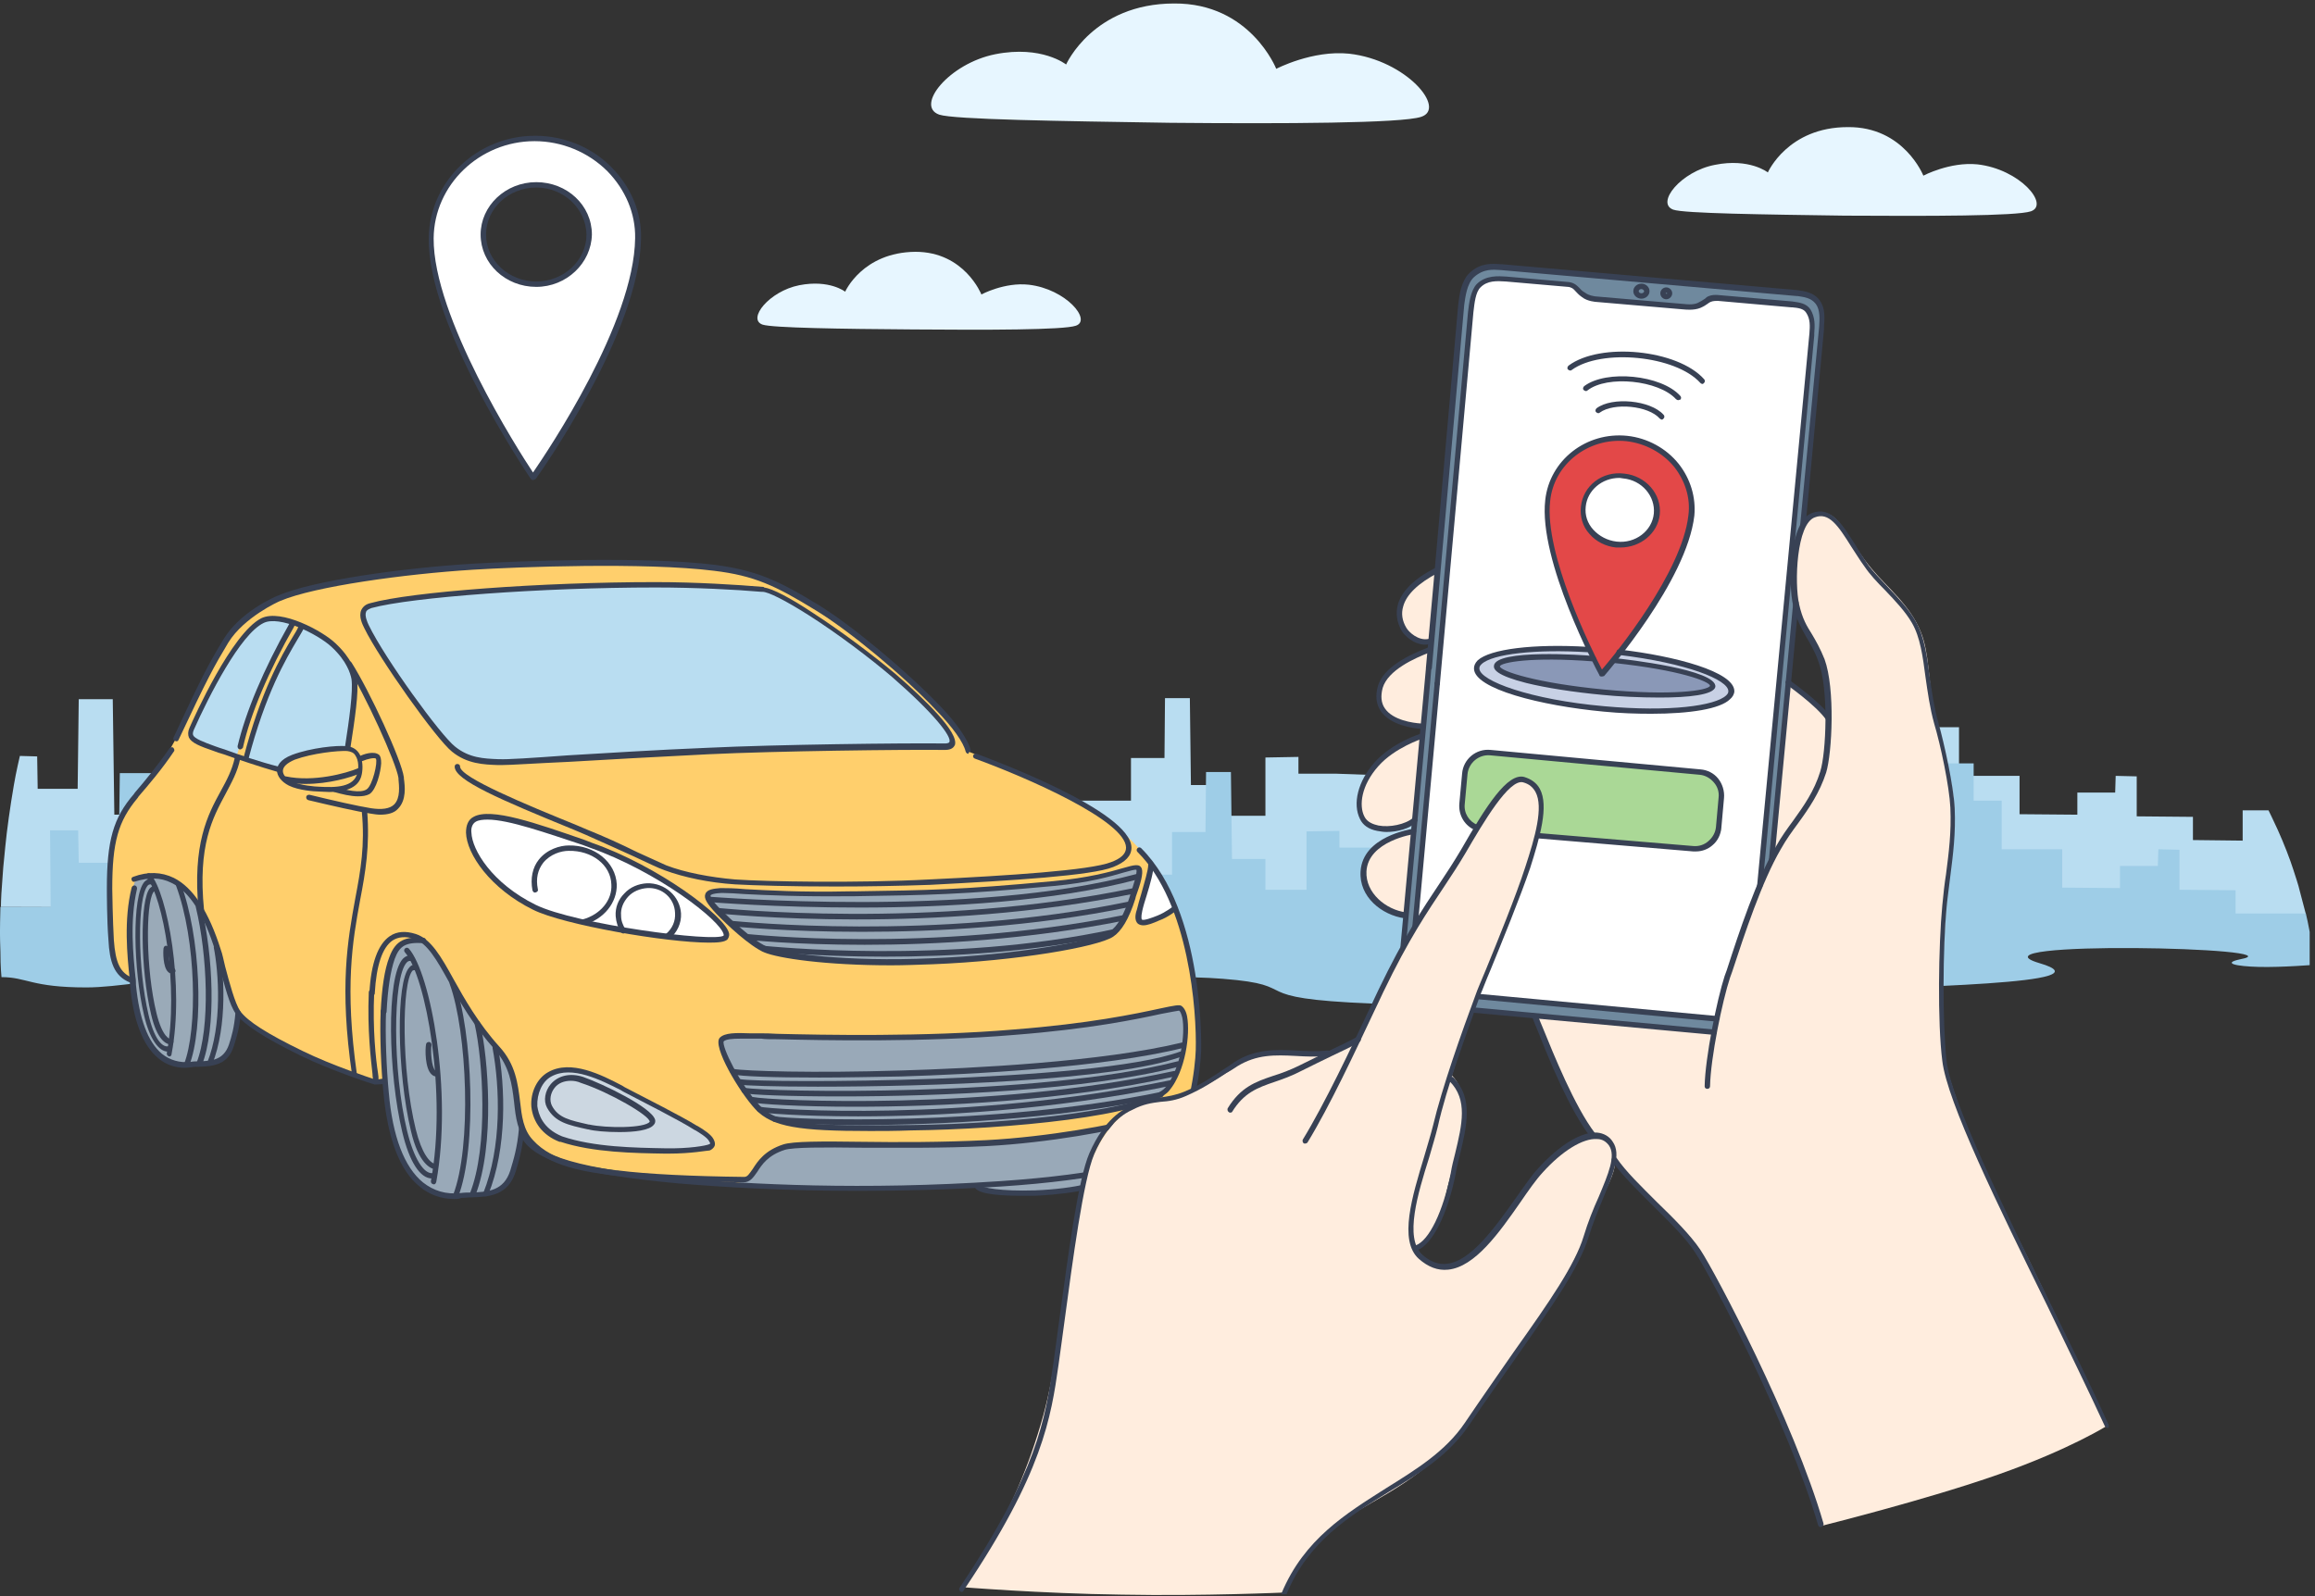 <svg xmlns="http://www.w3.org/2000/svg" width="145" zoomAndPan="magnify" viewBox="0 0 108.75 75" height="100"
    preserveAspectRatio="xMidYMid meet" version="1.0">
    <rect x="0" y="0" width="108.75" height="75" fill="#333333" stroke="none"/>
    <defs>
        <clipPath id="id1">
            <path d="M 0 32 L 108.5 32 L 108.5 43 L 0 43 Z M 0 32 " />
        </clipPath>
        <clipPath id="id2">
            <path d="M 0 35 L 108.5 35 L 108.5 48 L 0 48 Z M 0 35 " />
        </clipPath>
        <clipPath id="id3">
            <path d="M 43 0.086 L 68 0.086 L 68 6 L 43 6 Z M 43 0.086 " />
        </clipPath>
        <clipPath id="id4">
            <path
                d="M 45.023 36.465 L 75.906 36.465 L 75.906 74.914 L 45.023 74.914 Z M 45.023 36.465 " />
        </clipPath>
        <clipPath id="id5">
            <path
                d="M 60.031 36.465 L 76 36.465 L 76 74.914 L 60.031 74.914 Z M 60.031 36.465 " />
        </clipPath>
        <clipPath id="id6">
            <path d="M 45 49 L 63 49 L 63 74.914 L 45 74.914 Z M 45 49 " />
        </clipPath>
    </defs>
    <g clip-path="url(#id1)">
        <path fill="#b9ddf1"
            d="M 105.352 38.078 L 106.566 38.078 C 106.566 38.078 106.77 38.484 107 38.992 C 107.277 39.602 107.582 40.387 107.734 40.871 C 107.836 41.199 107.965 41.555 108.039 41.883 C 108.191 42.465 108.32 42.949 108.32 42.949 L 0.043 42.617 C 0.043 42.617 0.043 42.188 0.094 41.578 C 0.121 41.098 0.172 40.488 0.246 39.805 C 0.324 38.992 0.477 37.902 0.652 36.887 C 0.754 36.277 0.934 35.52 0.934 35.52 L 1.746 35.543 L 1.77 37.066 L 3.648 37.066 L 3.699 32.855 L 5.297 32.855 L 5.371 38.281 L 50.336 37.621 L 53.129 37.621 L 53.129 35.617 L 54.703 35.617 L 54.727 32.805 L 55.895 32.805 L 55.945 36.887 L 57.52 36.887 L 57.52 38.332 L 59.445 38.332 L 59.445 35.594 L 60.996 35.566 L 60.996 36.355 L 62.77 36.355 L 79.062 36.938 L 83.707 36.938 L 83.68 35.566 L 88.246 35.543 L 89.262 35.543 L 89.262 32.422 L 90.707 32.422 L 90.707 34.172 L 92.027 34.172 L 92.027 36.457 L 94.871 36.457 L 94.871 38.258 L 97.586 38.281 L 97.586 37.242 L 99.363 37.242 L 99.387 36.457 L 100.375 36.48 L 100.375 38.359 L 103.016 38.383 L 103.016 39.473 L 105.352 39.5 L 105.352 38.078 "
            fill-opacity="1" />
    </g>
    <g clip-path="url(#id2)">
        <path fill="#9ecde7"
            d="M 108.32 42.922 C 108.445 43.43 108.52 43.914 108.625 44.496 C 108.723 45.105 108.75 45.332 108.75 45.332 C 108.75 45.332 107.203 45.461 106.109 45.434 C 105.02 45.406 104.387 45.258 105.223 45.078 C 108.266 44.52 92.129 44.164 95.809 45.258 C 99.184 46.246 89.922 46.348 83.758 46.625 C 77.461 46.906 71.98 47.465 64.473 47.156 C 58.23 46.906 61.375 46.297 57.441 45.992 C 54.32 45.738 46.809 46.094 44.043 46.168 C 36.254 46.348 29.859 47.969 23.211 47.918 C 12.098 47.816 13.391 45.965 9.383 45.965 C 7.453 45.965 5.551 46.398 4.055 46.398 C 1.465 46.398 1.262 45.914 0.07 45.914 C 0.07 45.914 0.02 45.461 0.02 44.723 C -0.008 43.887 -0.008 43.812 0.02 42.617 L 2.379 42.617 L 2.352 39.016 L 3.672 39.016 L 3.699 40.539 L 5.574 40.539 L 5.629 36.328 L 7.227 36.328 L 7.301 41.758 L 52.266 41.098 L 55.059 41.098 L 55.059 39.094 L 56.629 39.094 L 56.656 36.277 L 57.824 36.277 L 57.875 40.363 L 59.445 40.363 L 59.445 41.809 L 61.375 41.809 L 61.375 39.066 L 62.922 39.043 L 62.922 39.828 L 64.699 39.828 L 80.988 40.414 L 85.633 40.414 L 85.684 39.016 L 90.25 38.992 L 91.266 38.992 L 91.266 35.871 L 92.715 35.871 L 92.715 37.621 L 94.031 37.621 L 94.031 39.906 L 96.875 39.906 L 96.875 41.707 L 99.59 41.73 L 99.59 40.691 L 101.367 40.691 L 101.391 39.906 L 102.383 39.93 L 102.383 41.809 L 105.02 41.832 L 105.02 42.922 L 108.32 42.922 "
            fill-opacity="1" />
    </g>
    <g clip-path="url(#id3)">
        <path fill="#e7f6ff"
            d="M 44.121 5.387 C 42.977 4.984 44.578 2.98 46.758 2.547 C 48.941 2.117 50.082 3.031 50.082 3.031 C 50.082 3.031 51.352 0.164 55.16 0.164 C 58.734 0.141 59.953 3.234 59.953 3.234 C 59.953 3.234 61.656 2.344 63.379 2.523 C 66.07 2.828 67.973 5.109 66.754 5.492 C 65.84 5.793 60.336 5.82 54.957 5.77 C 49.828 5.691 44.805 5.617 44.121 5.387 "
            fill-opacity="1" />
    </g>
    <path fill="#e7f6ff"
        d="M 35.824 15.254 C 35.086 15 36.129 13.684 37.547 13.402 C 38.969 13.125 39.703 13.707 39.703 13.707 C 39.703 13.707 40.516 11.855 43.004 11.832 C 45.312 11.832 46.102 13.836 46.102 13.836 C 46.102 13.836 47.191 13.25 48.332 13.379 C 50.082 13.582 51.301 15.051 50.539 15.305 C 49.957 15.508 46.352 15.508 42.879 15.48 C 39.527 15.457 36.277 15.406 35.824 15.254 "
        fill-opacity="1" />
    <path fill="#e7f6ff"
        d="M 78.605 9.852 C 77.766 9.547 78.961 8.051 80.559 7.746 C 82.184 7.418 83.047 8.102 83.047 8.102 C 83.047 8.102 83.984 5.973 86.801 5.973 C 89.441 5.945 90.352 8.254 90.352 8.254 C 90.352 8.254 91.598 7.594 92.891 7.723 C 94.895 7.949 96.293 9.625 95.402 9.93 C 94.719 10.156 90.633 10.156 86.648 10.133 C 82.844 10.078 79.113 10.031 78.605 9.852 "
        fill-opacity="1" />
    <path fill="#ffcf6c"
        d="M 5.246 44.875 C 5.246 44.496 5.195 43.559 5.145 42.566 C 5.07 41.047 5.145 39.145 5.703 38.359 C 5.93 38.055 6.211 37.598 6.488 37.242 C 7.148 36.43 7.887 35.543 8.496 34.25 C 9.051 33.008 9.586 31.738 10.297 30.648 C 10.523 30.293 10.777 29.836 11.109 29.531 C 11.41 29.254 12.25 28.621 12.578 28.391 C 13.391 27.883 16.133 27.301 16.996 27.176 C 18.035 27.02 19.203 26.871 21.031 26.742 C 25.672 26.414 32.094 26.234 34.859 26.945 C 36.531 27.352 38.664 28.543 40.645 30.27 C 42.191 31.613 43.586 32.676 44.477 33.691 C 45.059 34.352 45.492 35.316 45.492 35.316 C 45.492 35.316 47.926 36.227 50.059 37.344 C 51.148 37.926 52.062 38.613 52.723 39.121 C 54.117 40.184 55.285 42.441 55.793 44.902 C 56.023 46.094 56.25 47.438 56.25 48.629 C 56.273 50 56.047 51.191 56.047 51.191 C 56.047 51.191 55.184 53.879 51.887 54.895 C 49.324 55.68 44.805 55.832 41.48 55.859 C 36.383 55.906 30.113 55.527 26.84 54.742 C 24.887 54.258 24.582 53.219 24.582 53.219 L 18.34 50.605 C 18.34 50.605 17.855 50.887 17.477 50.809 C 16.766 50.633 14.789 49.82 13.34 49.086 C 12.148 48.477 11.16 47.664 11.16 47.664 L 6.031 46.043 C 6.086 46.043 5.246 45.637 5.246 44.875 "
        fill-opacity="1" />
    <path fill="#9aaab8"
        d="M 6.211 46.094 C 6.133 45.055 6.059 43.43 6.16 42.262 C 6.211 41.605 6.387 41.25 6.516 41.199 C 6.895 41.07 7.43 40.996 7.887 41.172 C 8.34 41.352 9.027 41.984 9.434 42.645 C 10.27 43.961 10.422 45.434 10.727 46.473 C 10.855 46.879 11.184 47.613 11.184 47.613 C 11.184 47.613 11.082 48.883 10.727 49.465 C 10.32 50.176 8.672 50.125 8.141 49.973 C 6.922 49.668 6.336 47.867 6.211 46.094 "
        fill-opacity="1" />
    <path fill="#99a9b8"
        d="M 18.012 48.68 C 18.012 46.828 18.188 45.004 18.719 44.496 C 19.254 43.988 19.914 44.191 19.914 44.191 C 19.914 44.191 20.777 45.105 21.281 46.195 C 21.359 46.371 21.969 47.512 22.68 48.426 C 23.086 48.961 23.695 49.516 23.898 49.949 C 24.277 50.809 24.328 51.547 24.43 52.129 C 24.508 52.688 24.582 53.043 24.582 53.043 C 24.582 53.043 24.379 54.234 24.328 54.461 C 24.102 55.301 23.82 55.859 23.086 56.035 C 22.477 56.188 21.535 56.238 21.055 56.16 C 20.699 56.109 20.422 55.934 20.344 55.934 C 20.141 55.934 19.152 55.402 18.695 54.031 C 18.086 52.383 18.012 49.695 18.012 48.68 "
        fill-opacity="1" />
    <path fill="#b9ddf1"
        d="M 8.977 34.504 C 8.949 34.172 10.145 31.816 11.234 30.32 C 11.793 29.531 12.273 29.102 12.605 29.078 C 13.113 29.023 13.797 29.203 13.797 29.203 C 13.797 29.203 12.477 31.715 12.125 32.574 C 11.742 33.488 11.133 35.469 11.133 35.469 C 11.133 35.469 10.195 35.266 9.586 34.984 C 9.18 34.859 8.977 34.73 8.977 34.504 "
        fill-opacity="1" />
    <path fill="#b9ddf1"
        d="M 17.043 28.898 C 16.945 28.238 19.328 28.086 21.789 27.883 C 23.594 27.73 25.902 27.527 27.219 27.527 C 28.945 27.527 34.324 27.375 35.898 27.707 C 36.434 27.809 36.914 28.113 37.547 28.492 C 38.258 28.922 39.121 29.48 39.73 29.965 C 41.254 31.105 42.828 32.422 43.766 33.438 C 44.5 34.223 44.73 34.832 44.73 34.984 C 44.73 35.363 43.309 35.035 41.531 35.113 C 39.25 35.215 36.102 35.238 33.539 35.34 C 31.863 35.391 30.441 35.543 29.605 35.543 C 28.793 35.543 27.195 35.672 25.57 35.797 C 24.051 35.898 22.5 36.023 21.586 35.441 C 20.801 34.934 19.914 33.664 19.152 32.551 C 17.984 30.852 17.098 29.227 17.043 28.898 "
        fill-opacity="1" />
    <path fill="#b9ddf1"
        d="M 11.566 35.695 C 11.566 35.695 11.895 34.199 12.527 32.676 C 13.164 31.156 14.203 29.48 14.203 29.48 C 14.203 29.48 14.609 29.559 15.117 29.887 C 15.879 30.395 16.844 31.332 16.691 32.348 C 16.613 32.855 16.41 35.137 16.41 35.137 C 16.41 35.137 14.84 35.215 14.027 35.492 C 13.215 35.77 13.137 36.152 13.137 36.152 L 11.566 35.695 "
        fill-opacity="1" />
    <path fill="#ffffff"
        d="M 22.02 39.195 C 22.02 38.078 22.984 38.332 24.758 38.738 C 25.672 38.941 27.828 39.703 29.707 40.641 C 31.992 41.781 34.07 43.277 34.098 43.938 C 34.148 44.598 29.555 43.684 27.523 43.379 C 26.129 43.176 24.457 42.543 23.289 41.426 C 22.527 40.641 22.02 39.652 22.02 39.195 "
        fill-opacity="1" />
    <path fill="#ccd7e1"
        d="M 25.141 51.926 C 25.141 51.164 25.344 50.277 26.664 50.277 C 27.121 50.277 27.934 50.48 28.945 50.961 C 31.027 51.953 33.488 53.219 33.488 53.699 C 33.488 54.004 32.523 54.082 31.508 54.082 C 30.062 54.082 28.211 53.93 27.371 53.805 C 25.902 53.574 25.141 52.688 25.141 51.926 "
        fill-opacity="1" />
    <path fill="#99a9b8"
        d="M 33.867 48.934 C 33.867 48.656 34.25 48.656 35.035 48.656 C 36.18 48.656 38.031 48.73 39.273 48.73 C 40.414 48.73 45.109 48.758 49.145 48.352 C 52.598 48.02 54.066 47.512 55.387 47.359 C 55.668 47.336 55.82 48.199 55.613 49.34 C 55.539 49.77 55.234 50.684 54.906 51.062 C 54.574 51.469 54.168 51.598 53.281 51.902 C 51.25 52.559 47.902 52.863 44.781 52.965 C 41.254 53.094 38.004 52.965 37.168 52.84 C 35.062 52.559 33.867 49.617 33.867 48.934 "
        fill-opacity="1" />
    <path fill="#99a9b8"
        d="M 33.234 42.113 C 33.234 41.809 34.223 41.859 35.52 41.91 C 36.84 41.961 38.461 42.035 39.352 42.035 C 40.391 42.035 45.746 41.961 49.473 41.578 C 52.062 41.301 53.281 40.617 53.434 40.816 C 53.586 41.02 53.383 41.504 53.129 42.238 C 52.949 42.746 52.621 43.633 51.988 43.961 C 51.125 44.418 49.754 44.621 48.383 44.801 C 46.277 45.078 44.145 45.207 43.613 45.207 C 43.383 45.207 41.074 45.309 40.035 45.207 C 38.004 45.027 36.559 44.875 35.773 44.547 C 34.809 44.113 33.234 42.414 33.234 42.113 "
        fill-opacity="1" />
    <path fill="#99a9b8"
        d="M 34.578 55.652 C 34.578 55.652 34.934 55.5 35.215 55.246 C 35.773 54.715 35.848 54.109 37.168 53.855 C 37.953 53.699 43.055 53.93 47.215 53.676 C 49.703 53.523 51.961 53.016 51.961 53.016 C 51.961 53.016 51.555 53.523 51.301 54.234 C 51.023 54.945 50.844 55.809 50.844 55.809 C 50.844 55.809 49.754 56.059 48.461 56.109 C 46.453 56.188 45.949 55.73 45.949 55.73 C 45.949 55.73 43.383 55.883 40.922 55.883 C 37.93 55.859 34.578 55.652 34.578 55.652 "
        fill-opacity="1" />
    <path fill="#ffcf6c"
        d="M 16.387 35.137 L 16.793 32.07 C 16.793 32.07 18.441 35.441 18.617 35.926 C 18.797 36.406 19.227 37.672 18.465 38.027 C 17.402 38.535 14.633 37.547 14.355 37.445 C 13.949 37.293 13.723 36.938 13.723 36.938 L 16.133 37.168 C 16.133 37.168 16.867 36.785 16.945 36.277 C 16.996 35.77 16.387 35.137 16.387 35.137 "
        fill-opacity="1" />
    <path fill="#ffffff"
        d="M 54.094 40.715 C 54.094 40.715 53.941 41.02 53.535 42.746 C 53.406 43.305 53.508 43.457 53.914 43.328 C 54.371 43.176 55.16 42.668 55.16 42.668 C 55.16 42.668 54.805 41.859 54.625 41.504 C 54.449 41.172 54.094 40.715 54.094 40.715 "
        fill-opacity="1" />
    <path fill="#384154"
        d="M 18.012 47.691 C 17.934 47.691 17.883 47.641 17.883 47.562 C 17.934 46.449 18.059 45.562 18.289 44.977 C 18.594 44.141 19.074 44.016 19.887 44.062 C 19.965 44.062 20.016 44.141 20.016 44.191 C 20.016 44.266 19.965 44.316 19.887 44.316 C 19.051 44.266 18.77 44.445 18.543 45.055 C 18.34 45.637 18.215 46.473 18.16 47.562 C 18.137 47.613 18.086 47.691 18.012 47.691 "
        fill-opacity="1" />
    <path fill="#384154"
        d="M 21.332 56.34 C 20.723 56.34 20.168 56.137 19.711 55.754 C 18.77 54.996 18.215 53.5 18.012 51.344 C 17.906 50.277 17.832 48.629 17.883 47.512 C 17.883 47.438 17.961 47.387 18.012 47.387 C 18.086 47.387 18.137 47.465 18.137 47.512 C 18.086 48.629 18.16 50.254 18.262 51.316 C 18.441 53.422 19 54.844 19.863 55.555 C 20.371 55.957 20.953 56.137 21.641 56.059 C 21.816 56.035 21.969 56.035 22.145 56.035 C 22.934 56.008 23.668 55.957 23.973 54.996 C 24.125 54.488 24.301 53.93 24.379 53.016 C 24.379 52.941 24.457 52.891 24.508 52.891 C 24.582 52.891 24.633 52.965 24.633 53.016 C 24.555 53.957 24.379 54.539 24.227 55.047 C 23.871 56.188 22.957 56.238 22.172 56.262 C 21.992 56.262 21.84 56.289 21.664 56.289 C 21.562 56.34 21.461 56.34 21.332 56.34 "
        fill-opacity="1" />
    <path fill="#384154"
        d="M 17.656 50.887 C 17.578 50.887 17.527 50.836 17.527 50.758 C 17.527 50.684 17.5 50.605 17.5 50.48 C 17.426 49.797 17.25 48.402 17.324 46.625 C 17.324 46.551 17.375 46.5 17.453 46.5 C 17.527 46.5 17.578 46.551 17.578 46.625 C 17.5 48.375 17.656 49.77 17.758 50.43 C 17.781 50.555 17.781 50.633 17.781 50.707 C 17.781 50.809 17.73 50.887 17.656 50.887 "
        fill-opacity="1" />
    <path fill="#384154"
        d="M 34.934 55.555 C 32.473 55.527 30.344 55.426 28.945 55.246 L 28.895 55.246 C 27.574 55.07 25.801 54.844 24.809 53.75 C 24.301 53.195 24.227 52.508 24.148 51.773 C 24.051 50.961 23.945 50.125 23.262 49.34 C 22.246 48.199 21.586 47.059 21.078 46.117 C 20.52 45.105 20.066 44.316 19.457 44.113 C 19.051 43.988 18.719 44.016 18.441 44.191 C 17.961 44.52 17.68 45.359 17.605 46.676 C 17.605 46.754 17.527 46.805 17.477 46.805 C 17.402 46.805 17.352 46.727 17.352 46.676 C 17.426 45.258 17.758 44.367 18.312 43.988 C 18.645 43.762 19.051 43.734 19.531 43.887 C 20.242 44.113 20.723 44.953 21.309 46.016 C 21.816 46.93 22.477 48.098 23.465 49.188 C 24.227 50.023 24.328 50.938 24.43 51.75 C 24.508 52.434 24.582 53.094 25.039 53.574 C 25.977 54.613 27.625 54.816 28.973 54.996 L 29.023 54.996 C 30.418 55.172 32.523 55.273 34.961 55.301 C 35.113 55.301 35.188 55.172 35.367 54.918 C 35.594 54.562 35.926 54.059 36.789 53.777 C 37.242 53.625 38.613 53.625 40.492 53.652 C 42.168 53.676 44.273 53.676 46.328 53.574 C 49.27 53.422 52.441 52.812 53.254 52.559 C 53.66 52.434 53.992 52.434 54.246 52.586 C 54.652 52.812 54.727 53.371 54.777 53.727 C 54.805 53.805 54.805 53.906 54.828 53.98 C 54.852 53.957 54.879 53.93 54.906 53.879 C 55.867 52.559 56.148 50.152 56.172 49.34 C 56.223 47.562 55.867 42.441 53.434 40.031 C 53.383 39.98 53.383 39.906 53.434 39.855 C 53.484 39.805 53.559 39.805 53.609 39.855 C 56.605 42.848 56.426 49.289 56.426 49.363 C 56.402 50.203 56.098 52.688 55.105 54.059 C 55.008 54.184 54.906 54.312 54.754 54.285 C 54.602 54.258 54.574 54.059 54.523 53.777 C 54.473 53.449 54.398 52.992 54.094 52.812 C 53.914 52.711 53.637 52.711 53.305 52.812 C 52.492 53.094 49.297 53.703 46.328 53.855 C 44.273 53.957 42.168 53.93 40.492 53.93 C 38.691 53.906 37.27 53.906 36.863 54.031 C 36.078 54.285 35.797 54.715 35.57 55.07 C 35.391 55.324 35.238 55.555 34.934 55.555 "
        fill-opacity="1" />
    <path fill="#384154"
        d="M 17.855 38.281 C 17.73 38.281 17.578 38.258 17.402 38.23 C 16.766 38.129 15.648 37.875 14.484 37.598 C 14.406 37.57 14.383 37.52 14.383 37.445 C 14.406 37.367 14.457 37.344 14.535 37.344 C 15.676 37.621 16.793 37.875 17.426 37.977 C 17.934 38.055 18.312 38.004 18.516 37.801 C 18.82 37.496 18.746 36.914 18.719 36.609 L 18.719 36.559 C 18.617 35.848 17.148 32.625 16.285 31.258 C 16.258 31.207 16.258 31.129 16.336 31.078 C 16.387 31.055 16.461 31.055 16.512 31.129 C 17.352 32.449 18.871 35.719 18.973 36.531 L 18.973 36.582 C 19.023 36.938 19.102 37.598 18.695 38.004 C 18.516 38.207 18.215 38.281 17.855 38.281 "
        fill-opacity="1" />
    <path fill="#384154"
        d="M 6.16 46.168 C 6.133 46.168 6.133 46.168 6.109 46.168 C 5.348 45.863 5.145 45.18 5.094 44.164 C 5.02 43.254 5.02 41.91 5.02 41.73 C 5.02 39.5 5.32 38.434 6.285 37.316 L 6.336 37.242 C 6.793 36.711 7.402 35.973 7.961 35.164 C 8.012 35.113 8.09 35.086 8.141 35.137 C 8.188 35.188 8.215 35.266 8.164 35.316 C 7.605 36.152 6.973 36.887 6.516 37.418 L 6.465 37.496 C 5.551 38.586 5.273 39.574 5.273 41.758 C 5.273 41.91 5.297 43.254 5.348 44.164 C 5.426 45.258 5.652 45.715 6.211 45.941 C 6.285 45.965 6.312 46.043 6.285 46.094 C 6.262 46.145 6.211 46.168 6.16 46.168 "
        fill-opacity="1" />
    <path fill="#384154"
        d="M 30.797 27.605 C 25.445 27.605 19.328 28.062 17.453 28.57 C 17.324 28.621 17.223 28.672 17.199 28.746 C 17.121 28.922 17.25 29.227 17.324 29.379 C 18.086 30.953 20.699 34.555 21.383 35.086 C 22.043 35.617 22.73 35.645 23.391 35.672 L 23.465 35.672 C 23.77 35.695 24.988 35.617 26.688 35.492 C 28.414 35.391 30.773 35.238 33.262 35.137 C 36.406 34.984 42.422 34.91 44.375 34.934 C 44.426 34.934 44.578 34.934 44.602 34.859 C 44.703 34.605 43.891 33.539 41.914 31.816 C 40.848 30.902 39.324 29.762 38.055 28.949 C 36.863 28.188 36.078 27.809 35.824 27.809 C 35.797 27.809 35.797 27.809 35.773 27.809 C 34.605 27.707 32.676 27.605 30.797 27.605 Z M 23.566 35.949 C 23.516 35.949 23.492 35.949 23.465 35.949 L 23.391 35.949 C 22.73 35.926 21.941 35.898 21.23 35.316 C 20.496 34.73 17.832 30.977 17.121 29.531 C 17.02 29.328 16.844 28.973 16.969 28.672 C 17.043 28.516 17.172 28.391 17.402 28.34 C 19.305 27.809 25.418 27.352 30.797 27.352 C 32.703 27.352 34.656 27.477 35.848 27.578 C 35.875 27.578 35.875 27.578 35.898 27.605 C 36.277 27.656 37.117 28.086 38.184 28.797 C 39.477 29.633 41 30.773 42.09 31.688 C 43.461 32.879 45.059 34.426 44.855 35.012 C 44.805 35.113 44.703 35.238 44.398 35.238 C 42.445 35.215 36.434 35.289 33.285 35.441 C 30.797 35.566 28.438 35.695 26.738 35.797 C 25.09 35.871 24 35.949 23.566 35.949 "
        fill-opacity="1" />
    <path fill="#384154"
        d="M 22.906 38.512 C 22.68 38.512 22.477 38.535 22.348 38.613 C 22.172 38.715 22.121 38.941 22.145 39.121 C 22.172 39.93 23.109 41.504 25.164 42.516 C 27.016 43.43 33.59 44.293 33.996 43.961 C 33.996 43.961 33.996 43.938 33.996 43.914 C 33.867 43.254 30.875 40.945 27.703 39.828 L 27.371 39.703 C 25.672 39.145 23.898 38.512 22.906 38.512 Z M 34.07 44.09 Z M 33.312 44.293 C 31.305 44.293 26.461 43.457 25.039 42.746 C 23.035 41.758 21.918 40.133 21.891 39.121 C 21.891 38.789 21.992 38.512 22.246 38.383 C 23.059 37.926 25.215 38.688 27.477 39.473 L 27.805 39.602 C 30.926 40.691 34.098 43.074 34.25 43.863 C 34.273 44.016 34.199 44.09 34.176 44.141 C 34.047 44.266 33.742 44.293 33.312 44.293 "
        fill-opacity="1" />
    <path fill="#384154"
        d="M 49.527 41.527 Z M 33.996 41.961 C 33.945 41.961 33.918 41.961 33.867 41.961 C 33.438 41.984 33.387 42.062 33.387 42.062 C 33.363 42.086 33.363 42.238 33.867 42.746 C 34.25 43.125 35.367 44.191 36 44.469 C 36.762 44.801 39.754 45.207 43.789 45.027 C 47.648 44.875 51.453 44.215 52.141 43.762 C 52.492 43.531 52.797 43 53.078 42.113 L 53.102 42.012 C 53.23 41.629 53.434 41.02 53.383 40.871 C 53.332 40.844 53.078 40.918 52.797 40.996 C 52.191 41.172 51.176 41.477 49.527 41.629 C 45.16 42.035 43.586 42.062 40.137 42.113 L 39.934 42.113 C 37.547 42.137 36 42.062 34.984 42.012 C 34.578 41.984 34.25 41.961 33.996 41.961 Z M 41.863 45.359 C 38.766 45.359 36.559 45.027 35.898 44.75 C 35.238 44.469 34.148 43.457 33.664 42.949 C 33.211 42.465 33.055 42.211 33.133 42.012 C 33.211 41.781 33.539 41.758 33.844 41.73 C 34.098 41.73 34.477 41.73 35.012 41.781 C 36.027 41.832 37.574 41.934 39.934 41.883 L 40.137 41.883 C 43.586 41.832 45.16 41.809 49.5 41.402 C 51.125 41.25 52.141 40.969 52.746 40.793 C 53.281 40.641 53.535 40.566 53.637 40.816 C 53.711 41.047 53.586 41.504 53.355 42.137 L 53.332 42.238 C 53.027 43.203 52.672 43.762 52.289 44.016 C 51.555 44.496 47.773 45.152 43.816 45.309 C 43.105 45.332 42.473 45.359 41.863 45.359 "
        fill-opacity="1" />
    <path fill="#384154"
        d="M 40.391 42.645 C 36.406 42.645 33.414 42.391 33.336 42.391 C 33.262 42.391 33.211 42.316 33.211 42.262 C 33.211 42.188 33.285 42.137 33.336 42.137 C 33.461 42.137 45.668 43.152 53.383 41.07 C 53.457 41.047 53.508 41.098 53.535 41.172 C 53.559 41.25 53.508 41.301 53.434 41.324 C 49.551 42.363 44.449 42.645 40.391 42.645 "
        fill-opacity="1" />
    <path fill="#384154"
        d="M 40.238 43.203 C 36.406 43.203 33.77 42.922 33.715 42.922 C 33.641 42.922 33.59 42.848 33.613 42.77 C 33.613 42.695 33.691 42.645 33.77 42.668 C 33.867 42.668 43.738 43.707 53.254 41.73 C 53.332 41.707 53.383 41.758 53.406 41.832 C 53.434 41.91 53.383 41.961 53.305 41.984 C 48.637 42.949 43.891 43.203 40.238 43.203 "
        fill-opacity="1" />
    <path fill="#384154"
        d="M 40.492 43.785 C 36.887 43.785 34.453 43.531 34.402 43.531 C 34.324 43.531 34.273 43.457 34.301 43.379 C 34.301 43.305 34.375 43.254 34.453 43.277 C 34.555 43.277 43.891 44.266 53.027 42.363 C 53.102 42.34 53.152 42.391 53.18 42.465 C 53.203 42.543 53.152 42.594 53.078 42.617 C 48.535 43.559 43.969 43.785 40.492 43.785 "
        fill-opacity="1" />
    <path fill="#384154"
        d="M 40.617 44.395 C 37.27 44.395 35.062 44.164 35.035 44.141 C 34.961 44.141 34.91 44.062 34.934 43.988 C 34.934 43.914 35.012 43.863 35.086 43.887 C 35.164 43.887 43.664 44.824 52.773 43 C 52.848 42.973 52.898 43.023 52.926 43.102 C 52.949 43.176 52.898 43.227 52.824 43.254 C 48.281 44.164 43.891 44.395 40.617 44.395 "
        fill-opacity="1" />
    <path fill="#384154"
        d="M 41.559 44.953 C 38.234 44.953 35.898 44.699 35.848 44.699 C 35.773 44.699 35.723 44.621 35.746 44.547 C 35.746 44.469 35.824 44.418 35.898 44.445 C 35.977 44.445 44.5 45.359 52.316 43.66 C 52.395 43.633 52.441 43.684 52.469 43.762 C 52.492 43.836 52.441 43.887 52.367 43.914 C 48.562 44.75 44.629 44.953 41.559 44.953 "
        fill-opacity="1" />
    <path fill="#384154"
        d="M 27.422 43.457 C 27.371 43.457 27.324 43.43 27.297 43.355 C 27.273 43.277 27.324 43.227 27.371 43.203 C 28.211 42.973 28.77 42.289 28.719 41.555 C 28.691 40.641 27.805 39.957 26.715 39.98 C 26.359 39.98 25.852 40.133 25.52 40.539 C 25.266 40.871 25.164 41.273 25.266 41.781 C 25.293 41.859 25.242 41.91 25.164 41.934 C 25.09 41.961 25.039 41.91 25.012 41.832 C 24.91 41.273 25.012 40.766 25.316 40.387 C 25.699 39.906 26.309 39.727 26.715 39.727 C 27.934 39.703 28.922 40.512 28.973 41.555 C 28.996 42.414 28.363 43.203 27.422 43.457 C 27.449 43.457 27.422 43.457 27.422 43.457 "
        fill-opacity="1" />
    <path fill="#384154"
        d="M 31.355 44.113 C 31.332 44.113 31.281 44.09 31.254 44.062 C 31.203 44.016 31.203 43.938 31.281 43.887 C 31.586 43.633 31.738 43.277 31.711 42.898 C 31.688 42.211 31.102 41.68 30.391 41.73 C 30.062 41.758 29.734 41.883 29.504 42.137 C 29.277 42.391 29.148 42.695 29.176 43.023 C 29.176 43.254 29.25 43.457 29.379 43.66 C 29.43 43.707 29.402 43.785 29.352 43.836 C 29.301 43.887 29.227 43.863 29.176 43.812 C 29.023 43.582 28.945 43.328 28.922 43.051 C 28.895 42.645 29.047 42.262 29.328 41.984 C 29.605 41.68 29.988 41.527 30.391 41.504 C 31.23 41.477 31.941 42.113 31.992 42.922 C 32.016 43.379 31.812 43.812 31.457 44.113 C 31.406 44.113 31.383 44.113 31.355 44.113 "
        fill-opacity="1" />
    <path fill="#384154"
        d="M 16.664 50.605 C 16.613 50.605 16.539 50.555 16.539 50.508 C 15.93 46.348 16.336 44.164 16.691 42.211 C 16.945 40.871 17.148 39.727 16.996 38.129 C 16.996 38.055 17.043 38.004 17.121 38.004 C 17.199 38.004 17.25 38.055 17.25 38.129 C 17.375 39.754 17.172 40.969 16.918 42.289 C 16.562 44.215 16.184 46.371 16.766 50.48 C 16.793 50.531 16.742 50.582 16.664 50.605 "
        fill-opacity="1" />
    <path fill="#384154"
        d="M 34.781 48.805 C 34.402 48.805 34.098 48.832 33.996 48.934 C 33.895 49.164 34.758 50.961 35.695 51.953 C 36.531 52.863 38.133 52.914 42.801 52.863 C 47.902 52.812 53.941 52.078 54.754 51.09 C 55.465 50.227 55.691 48.578 55.539 47.816 C 55.488 47.613 55.438 47.512 55.387 47.488 C 55.336 47.488 54.98 47.562 54.551 47.641 C 53.383 47.895 51.199 48.352 47.648 48.629 C 43.461 48.984 38.59 48.883 36.508 48.832 C 36.18 48.832 35.926 48.832 35.773 48.805 C 35.594 48.805 35.441 48.805 35.266 48.805 C 35.086 48.805 34.934 48.805 34.781 48.805 Z M 40.871 53.145 C 37.574 53.145 36.277 52.965 35.492 52.129 C 34.73 51.316 33.438 49.137 33.816 48.758 C 34.047 48.527 34.555 48.527 35.266 48.555 C 35.418 48.555 35.594 48.555 35.773 48.555 C 35.926 48.555 36.18 48.555 36.508 48.578 C 38.59 48.629 43.461 48.73 47.621 48.375 C 51.176 48.098 53.332 47.641 54.5 47.387 C 55.211 47.234 55.387 47.211 55.488 47.258 C 55.613 47.336 55.719 47.512 55.766 47.766 C 55.918 48.605 55.691 50.328 54.93 51.242 C 53.941 52.457 47.242 53.066 42.773 53.117 C 42.066 53.145 41.43 53.145 40.871 53.145 "
        fill-opacity="1" />
    <path fill="#384154"
        d="M 38.488 50.633 C 36.383 50.633 34.809 50.582 34.402 50.48 C 34.324 50.457 34.301 50.406 34.301 50.328 C 34.324 50.254 34.375 50.227 34.453 50.227 C 34.984 50.328 38.207 50.43 42.32 50.301 C 45.645 50.203 51.785 49.898 55.539 48.984 C 55.613 48.961 55.668 49.008 55.691 49.086 C 55.719 49.164 55.668 49.211 55.59 49.238 C 51.809 50.176 45.645 50.48 42.32 50.582 C 40.949 50.605 39.656 50.633 38.488 50.633 "
        fill-opacity="1" />
    <path fill="#384154"
        d="M 38.41 51.062 C 36.406 51.062 34.961 51.012 34.707 50.961 C 34.629 50.938 34.605 50.887 34.605 50.809 C 34.629 50.734 34.68 50.707 34.758 50.707 C 35.746 50.91 51.379 50.887 55.438 49.414 C 55.512 49.391 55.562 49.414 55.59 49.492 C 55.613 49.566 55.59 49.617 55.512 49.645 C 52.441 50.785 43.535 51.062 38.41 51.062 "
        fill-opacity="1" />
    <path fill="#384154"
        d="M 39.504 51.52 C 37.039 51.52 35.266 51.445 34.934 51.367 C 34.859 51.344 34.832 51.293 34.832 51.215 C 34.859 51.141 34.91 51.113 34.984 51.113 C 35.949 51.316 48.738 51.57 55.309 49.871 C 55.387 49.848 55.438 49.898 55.465 49.973 C 55.488 50.051 55.438 50.102 55.363 50.125 C 51.074 51.242 44.094 51.52 39.504 51.52 "
        fill-opacity="1" />
    <path fill="#384154"
        d="M 40.137 52.004 C 37.496 52.004 35.645 51.875 35.316 51.801 C 35.238 51.773 35.215 51.723 35.215 51.648 C 35.238 51.57 35.289 51.547 35.367 51.547 C 36.18 51.723 46.508 52.207 55.133 50.328 C 55.211 50.301 55.262 50.352 55.285 50.43 C 55.309 50.508 55.262 50.555 55.184 50.582 C 49.984 51.75 44.121 52.004 40.137 52.004 "
        fill-opacity="1" />
    <path fill="#384154"
        d="M 40.312 52.457 C 37.625 52.457 35.875 52.305 35.645 52.254 C 35.57 52.23 35.543 52.18 35.543 52.105 C 35.57 52.027 35.621 52.004 35.695 52.004 C 36.254 52.129 45.262 52.762 54.98 50.758 C 55.059 50.734 55.105 50.785 55.133 50.859 C 55.16 50.938 55.105 50.988 55.031 51.012 C 49.398 52.18 43.992 52.457 40.312 52.457 "
        fill-opacity="1" />
    <path fill="#384154"
        d="M 40.391 52.863 C 38.156 52.863 36.637 52.762 36.355 52.711 C 36.277 52.688 36.254 52.637 36.254 52.559 C 36.277 52.484 36.332 52.457 36.406 52.457 C 37.09 52.609 46.555 52.965 54.5 51.316 C 54.574 51.293 54.625 51.344 54.652 51.418 C 54.676 51.496 54.625 51.547 54.551 51.57 C 49.527 52.609 44.02 52.863 40.391 52.863 "
        fill-opacity="1" />
    <path fill="#384154"
        d="M 26.816 50.785 C 26.512 50.785 26.23 50.887 26.055 51.113 C 25.852 51.367 25.801 51.699 25.926 51.953 C 26.23 52.535 26.766 52.637 27.652 52.84 L 27.676 52.84 C 28.488 53.016 30.293 53.016 30.52 52.711 L 30.621 52.789 L 30.52 52.711 C 30.547 52.434 28.617 51.316 27.297 50.887 C 27.121 50.809 26.965 50.785 26.816 50.785 Z M 29.098 53.195 C 28.488 53.195 27.906 53.145 27.625 53.066 L 27.602 53.066 C 26.688 52.863 26.078 52.738 25.699 52.051 C 25.52 51.723 25.598 51.266 25.875 50.938 C 26.23 50.531 26.789 50.406 27.398 50.605 C 28.336 50.938 30.598 52.027 30.773 52.609 C 30.797 52.688 30.773 52.789 30.723 52.84 C 30.52 53.117 29.809 53.195 29.098 53.195 "
        fill-opacity="1" />
    <path fill="#384154"
        d="M 20.371 55.652 C 20.371 55.652 20.344 55.652 20.371 55.652 C 20.27 55.629 20.242 55.578 20.242 55.5 C 21.004 51.395 20.016 45.891 19.023 44.75 C 18.973 44.699 18.973 44.621 19.023 44.57 C 19.074 44.52 19.152 44.52 19.203 44.57 C 20.242 45.738 21.258 51.344 20.496 55.527 C 20.473 55.629 20.422 55.652 20.371 55.652 "
        fill-opacity="1" />
    <path fill="#384154"
        d="M 20.293 55.375 C 19.734 55.375 19.227 54.59 18.898 53.195 C 18.238 50.457 18.137 45.914 18.922 45.055 C 19.074 44.902 19.227 44.875 19.328 44.902 C 19.406 44.902 19.457 44.977 19.43 45.055 C 19.43 45.129 19.355 45.18 19.277 45.152 C 19.227 45.152 19.176 45.152 19.102 45.23 C 18.441 45.965 18.441 50.328 19.125 53.145 C 19.43 54.41 19.914 55.199 20.344 55.121 C 20.422 55.098 20.473 55.148 20.496 55.223 C 20.52 55.301 20.473 55.352 20.395 55.375 C 20.371 55.375 20.32 55.375 20.293 55.375 "
        fill-opacity="1" />
    <path fill="#384154"
        d="M 22.832 56.211 C 22.805 56.211 22.805 56.211 22.781 56.211 C 22.703 56.188 22.68 56.109 22.703 56.059 C 23.566 53.906 23.492 51.141 23.137 49.238 C 23.137 49.164 23.16 49.109 23.238 49.086 C 23.312 49.086 23.363 49.109 23.391 49.188 C 23.746 51.113 23.82 53.957 22.934 56.137 C 22.934 56.188 22.883 56.211 22.832 56.211 "
        fill-opacity="1" />
    <path fill="#384154"
        d="M 22.195 56.238 C 22.172 56.238 22.172 56.238 22.145 56.238 C 22.07 56.211 22.043 56.137 22.07 56.086 C 22.957 53.879 22.68 49.797 22.297 48.121 C 22.273 48.047 22.324 47.996 22.398 47.969 C 22.477 47.945 22.527 47.996 22.551 48.07 C 22.934 49.668 23.262 53.805 22.324 56.188 C 22.297 56.211 22.246 56.238 22.195 56.238 "
        fill-opacity="1" />
    <path fill="#384154"
        d="M 21.41 56.312 C 21.383 56.312 21.383 56.312 21.359 56.312 C 21.281 56.289 21.258 56.211 21.281 56.16 C 22.172 53.879 21.941 48.477 21.129 46.246 C 21.105 46.168 21.129 46.117 21.207 46.094 C 21.281 46.066 21.332 46.094 21.359 46.168 C 22.195 48.426 22.426 53.957 21.512 56.262 C 21.512 56.289 21.461 56.312 21.41 56.312 "
        fill-opacity="1" />
    <path fill="#384154"
        d="M 20.445 54.945 C 20.445 54.945 20.422 54.945 20.445 54.945 C 20.219 54.918 19.66 54.664 19.305 53.145 C 18.645 50.379 18.594 46.117 19.227 45.461 C 19.328 45.332 19.43 45.332 19.508 45.332 C 19.582 45.332 19.633 45.406 19.609 45.484 C 19.609 45.562 19.531 45.609 19.457 45.586 C 19.457 45.586 19.43 45.586 19.379 45.609 C 18.871 46.168 18.848 50.277 19.531 53.066 C 19.812 54.207 20.191 54.641 20.445 54.691 C 20.52 54.691 20.574 54.766 20.547 54.844 C 20.547 54.895 20.496 54.945 20.445 54.945 "
        fill-opacity="1" />
    <path fill="#384154"
        d="M 20.496 50.582 C 20.422 50.582 20.344 50.555 20.27 50.48 C 19.965 50.203 19.965 49.312 20.016 49.059 C 20.039 48.984 20.09 48.961 20.168 48.961 C 20.242 48.984 20.27 49.035 20.27 49.109 C 20.219 49.391 20.27 50.125 20.445 50.301 C 20.473 50.328 20.496 50.328 20.496 50.328 C 20.574 50.301 20.625 50.352 20.648 50.43 C 20.672 50.508 20.625 50.555 20.547 50.582 C 20.547 50.582 20.52 50.582 20.496 50.582 "
        fill-opacity="1" />
    <path fill="#384154"
        d="M 13.086 36.277 L 13.062 36.277 C 12.176 36.023 11.207 35.695 10.5 35.441 C 10.32 35.391 10.168 35.34 10.043 35.289 C 9.383 35.062 9 34.91 8.875 34.656 C 8.824 34.527 8.824 34.375 8.902 34.199 C 9.102 33.742 10.879 29.762 12.273 29.051 C 13.215 28.594 15.168 29.66 15.75 30.219 C 16.512 30.926 16.715 31.562 16.766 31.891 C 16.867 32.5 16.664 33.82 16.461 35.137 C 16.461 35.215 16.387 35.266 16.309 35.238 C 16.234 35.238 16.184 35.164 16.207 35.086 C 16.41 33.793 16.59 32.477 16.512 31.914 C 16.461 31.637 16.285 31.055 15.574 30.395 C 14.914 29.785 13.113 28.898 12.375 29.277 C 11.285 29.812 9.812 32.703 9.102 34.301 C 9.051 34.426 9.051 34.504 9.078 34.555 C 9.152 34.707 9.535 34.859 10.094 35.062 C 10.219 35.113 10.398 35.164 10.551 35.215 C 11.234 35.469 12.199 35.797 13.086 36.023 C 13.164 36.051 13.188 36.102 13.164 36.176 C 13.188 36.254 13.137 36.277 13.086 36.277 "
        fill-opacity="1" />
    <path fill="#384154"
        d="M 11.566 35.77 L 11.539 35.77 C 11.465 35.746 11.438 35.695 11.438 35.617 C 12.25 32.477 13.215 30.824 13.746 29.938 C 13.875 29.734 13.977 29.559 14.027 29.43 C 14.051 29.379 14.129 29.355 14.203 29.379 C 14.254 29.406 14.281 29.48 14.254 29.559 C 14.18 29.711 14.078 29.863 13.949 30.09 C 13.441 30.953 12.477 32.574 11.664 35.695 C 11.664 35.746 11.613 35.77 11.566 35.77 "
        fill-opacity="1" />
    <path fill="#384154"
        d="M 11.285 35.215 L 11.262 35.215 C 11.184 35.188 11.16 35.137 11.16 35.062 C 11.539 33.465 12.375 31.461 13.594 29.305 C 13.621 29.254 13.723 29.203 13.773 29.254 C 13.824 29.277 13.848 29.355 13.824 29.406 L 13.824 29.43 C 12.605 31.562 11.766 33.539 11.41 35.137 C 11.387 35.164 11.336 35.215 11.285 35.215 "
        fill-opacity="1" />
    <path fill="#384154"
        d="M 39.25 41.656 C 37.191 41.656 35.391 41.605 34.527 41.555 C 33.312 41.477 32.117 41.223 31.23 40.895 C 30.926 40.793 30.418 40.539 29.809 40.258 C 29.074 39.93 28.262 39.551 27.5 39.219 L 26.965 38.992 C 23.492 37.57 21.359 36.66 21.359 36.023 C 21.359 35.949 21.41 35.898 21.484 35.898 C 21.562 35.898 21.613 35.949 21.613 36.023 C 21.613 36.531 24.758 37.824 27.07 38.766 L 27.602 38.992 C 28.363 39.297 29.199 39.676 29.91 40.031 C 30.52 40.312 31.027 40.539 31.305 40.664 C 32.168 40.996 33.363 41.223 34.527 41.324 C 35.977 41.426 40.238 41.504 43.664 41.324 C 47.344 41.148 51.227 40.895 52.191 40.512 C 52.672 40.336 52.898 40.109 52.898 39.828 C 52.875 38.559 48.23 36.531 45.793 35.645 C 45.719 35.617 45.695 35.543 45.719 35.492 C 45.746 35.418 45.82 35.391 45.871 35.418 C 46.605 35.695 53.129 38.105 53.152 39.828 C 53.152 40.211 52.875 40.512 52.289 40.742 C 51.277 41.148 47.57 41.375 43.688 41.578 C 42.27 41.629 40.695 41.656 39.25 41.656 "
        fill-opacity="1" />
    <path fill="#384154"
        d="M 26.41 53.398 C 26.41 53.398 26.434 53.398 26.41 53.398 C 27.906 53.906 29.836 53.93 31.254 53.957 C 32.398 53.98 33.16 53.828 33.285 53.777 C 33.363 53.75 33.363 53.727 33.363 53.727 C 33.363 53.727 33.363 53.699 33.312 53.625 C 33.234 53.449 32.805 53.195 32.676 53.117 L 32.625 53.094 C 31.914 52.637 30.188 51.773 29.277 51.293 L 29.148 51.215 C 28.234 50.758 26.867 50.051 25.902 50.582 C 25.469 50.809 25.215 51.395 25.242 51.977 C 25.293 52.332 25.469 53.016 26.41 53.398 Z M 31.406 54.207 C 31.355 54.207 31.305 54.207 31.23 54.207 C 29.809 54.184 27.855 54.156 26.332 53.652 C 26.332 53.652 26.332 53.652 26.309 53.652 C 26.309 53.652 26.309 53.652 26.281 53.652 C 25.496 53.348 25.039 52.738 24.961 52.004 C 24.91 51.316 25.242 50.66 25.75 50.379 C 26.816 49.77 28.262 50.508 29.227 51.012 L 29.352 51.09 C 30.266 51.57 31.992 52.434 32.727 52.891 L 32.777 52.914 C 33.082 53.094 33.414 53.32 33.516 53.523 C 33.566 53.625 33.613 53.727 33.566 53.855 C 33.516 53.957 33.414 54.031 33.336 54.059 C 33.211 54.059 32.5 54.207 31.406 54.207 "
        fill-opacity="1" />
    <path fill="#384154"
        d="M 13.848 35.695 C 13.492 35.848 13.289 36.023 13.289 36.227 C 13.289 36.406 13.441 36.582 13.695 36.711 C 14.102 36.914 14.863 36.965 14.965 36.965 C 15.801 37.016 16.641 36.988 16.793 36.305 C 16.844 36.125 16.867 35.746 16.691 35.492 C 16.613 35.363 16.488 35.316 16.309 35.289 C 15.879 35.266 14.684 35.391 13.848 35.695 Z M 15.473 37.215 C 15.27 37.215 15.09 37.191 14.941 37.191 C 14.789 37.191 14.027 37.141 13.57 36.914 C 13.215 36.734 13.012 36.457 13.012 36.203 C 13.012 36 13.137 35.695 13.723 35.469 C 14.609 35.137 15.828 35.012 16.285 35.062 C 16.539 35.086 16.715 35.188 16.844 35.363 C 17.07 35.672 17.043 36.152 16.996 36.379 C 16.867 37.09 16.082 37.215 15.473 37.215 "
        fill-opacity="1" />
    <path fill="#384154"
        d="M 16.816 37.418 C 16.461 37.418 16.055 37.316 15.699 37.215 C 15.625 37.191 15.598 37.117 15.625 37.066 C 15.648 36.988 15.727 36.965 15.777 36.988 C 16.258 37.117 16.918 37.293 17.223 37.09 C 17.5 36.914 17.758 35.797 17.656 35.645 C 17.578 35.594 17.301 35.645 16.996 35.77 C 16.918 35.797 16.867 35.77 16.816 35.719 C 16.793 35.645 16.816 35.594 16.867 35.543 C 17.07 35.441 17.555 35.266 17.809 35.469 C 17.883 35.543 17.906 35.672 17.906 35.871 C 17.883 36.277 17.68 37.117 17.352 37.316 C 17.199 37.395 17.02 37.418 16.816 37.418 "
        fill-opacity="1" />
    <path fill="#384154"
        d="M 14.355 36.836 C 14.027 36.836 13.672 36.812 13.367 36.734 C 13.289 36.711 13.266 36.66 13.266 36.582 C 13.289 36.508 13.34 36.48 13.418 36.48 C 14.738 36.762 16.285 36.328 16.816 36.102 C 16.895 36.074 16.945 36.102 16.996 36.152 C 17.02 36.227 16.996 36.277 16.945 36.328 C 16.488 36.531 15.445 36.836 14.355 36.836 "
        fill-opacity="1" />
    <path fill="#384154"
        d="M 45.492 35.418 C 45.441 35.418 45.391 35.391 45.363 35.316 C 45.262 34.883 44.754 34.172 43.992 33.387 C 42.473 31.766 39.859 29.609 38.309 28.672 C 36.406 27.504 35.418 27.047 33.539 26.82 C 30.293 26.414 24.254 26.641 22.223 26.77 C 19.023 26.969 14.762 27.555 13.164 28.238 C 13.086 28.266 11.465 29 10.727 30.191 C 10.043 31.332 9.762 31.84 8.391 34.758 C 8.367 34.832 8.293 34.859 8.215 34.809 C 8.141 34.781 8.113 34.707 8.164 34.629 C 9.535 31.688 9.812 31.18 10.5 30.039 C 11.262 28.77 12.859 28.062 13.062 27.984 C 14.711 27.273 18.898 26.691 22.195 26.488 C 24.254 26.363 30.293 26.133 33.566 26.539 C 35.492 26.793 36.531 27.25 38.438 28.418 C 40.012 29.379 42.625 31.562 44.172 33.184 C 44.957 33.996 45.465 34.758 45.594 35.215 C 45.617 35.289 45.566 35.34 45.492 35.363 C 45.516 35.418 45.492 35.418 45.492 35.418 "
        fill-opacity="1" />
    <path fill="#384154"
        d="M 9.457 42.922 C 9.383 42.922 9.332 42.871 9.332 42.797 C 9.027 39.652 9.762 38.281 10.371 37.168 C 10.652 36.66 10.906 36.176 11.031 35.594 C 11.059 35.52 11.109 35.492 11.184 35.492 C 11.262 35.52 11.285 35.566 11.285 35.645 C 11.16 36.277 10.879 36.762 10.602 37.293 C 9.992 38.434 9.281 39.703 9.586 42.77 C 9.586 42.848 9.535 42.898 9.457 42.922 C 9.484 42.922 9.457 42.922 9.457 42.922 "
        fill-opacity="1" />
    <path fill="#384154"
        d="M 17.629 50.961 C 17.605 50.961 17.605 50.961 17.605 50.961 C 17.578 50.961 15.598 50.328 14.102 49.594 C 12.402 48.758 11.465 48.148 11.082 47.641 C 10.777 47.234 10.551 46.297 10.32 45.461 C 10.246 45.152 10.168 44.902 10.117 44.699 C 9.586 42.973 8.902 41.883 8.039 41.477 C 7.531 41.223 6.973 41.223 6.336 41.426 C 6.262 41.453 6.211 41.426 6.184 41.352 C 6.16 41.273 6.184 41.223 6.262 41.199 C 6.945 40.945 7.582 40.969 8.164 41.25 C 9.078 41.707 9.812 42.848 10.371 44.621 C 10.449 44.824 10.5 45.105 10.574 45.406 C 10.777 46.168 11.031 47.133 11.285 47.512 C 11.641 47.996 12.555 48.578 14.23 49.391 C 15.625 50.074 17.426 50.66 17.656 50.734 L 17.984 50.684 C 18.059 50.684 18.109 50.707 18.137 50.785 C 18.137 50.859 18.109 50.91 18.035 50.938 L 17.629 50.961 C 17.656 50.961 17.629 50.961 17.629 50.961 "
        fill-opacity="1" />
    <path fill="#384154"
        d="M 8.699 50.176 C 8.215 50.176 7.785 50.023 7.43 49.719 C 6.719 49.137 6.262 47.969 6.109 46.297 C 6.109 46.195 6.086 46.066 6.086 45.941 C 5.98 44.926 5.805 43.227 6.184 41.707 C 6.211 41.629 6.262 41.605 6.336 41.605 C 6.414 41.629 6.438 41.68 6.438 41.758 C 6.086 43.254 6.262 44.902 6.363 45.914 C 6.387 46.043 6.387 46.168 6.387 46.27 C 6.539 47.867 6.945 48.961 7.605 49.516 C 7.984 49.82 8.445 49.949 8.949 49.898 C 9.078 49.871 9.203 49.871 9.355 49.871 C 9.941 49.848 10.5 49.82 10.754 49.086 C 10.879 48.707 11.004 48.273 11.059 47.59 C 11.059 47.512 11.133 47.465 11.184 47.465 C 11.262 47.465 11.312 47.539 11.312 47.59 C 11.262 48.301 11.109 48.758 10.98 49.164 C 10.703 50.051 9.992 50.102 9.355 50.125 C 9.23 50.125 9.102 50.125 8.977 50.152 C 8.875 50.152 8.797 50.176 8.699 50.176 "
        fill-opacity="1" />
    <path fill="#384154"
        d="M 7.961 49.645 C 7.961 49.645 7.938 49.645 7.961 49.645 C 7.859 49.617 7.836 49.566 7.836 49.492 C 8.418 46.348 7.656 42.137 6.895 41.25 C 6.844 41.199 6.844 41.121 6.895 41.07 C 6.945 41.02 7.023 41.02 7.074 41.07 C 7.859 41.984 8.672 46.297 8.062 49.516 C 8.062 49.594 8.012 49.645 7.961 49.645 "
        fill-opacity="1" />
    <path fill="#384154"
        d="M 7.887 49.414 C 7.453 49.414 7.023 48.805 6.77 47.715 C 6.262 45.586 6.184 42.086 6.793 41.426 C 6.922 41.301 7.047 41.273 7.125 41.301 C 7.199 41.301 7.25 41.375 7.227 41.453 C 7.227 41.527 7.148 41.578 7.074 41.555 C 7.047 41.555 6.996 41.555 6.945 41.605 C 6.438 42.164 6.465 45.512 6.973 47.664 C 7.227 48.781 7.605 49.211 7.887 49.164 C 7.961 49.137 8.012 49.188 8.039 49.262 C 8.062 49.34 8.012 49.391 7.938 49.414 C 7.961 49.414 7.938 49.414 7.887 49.414 "
        fill-opacity="1" />
    <path fill="#384154"
        d="M 9.863 50.074 C 9.84 50.074 9.84 50.074 9.812 50.074 C 9.738 50.051 9.711 49.973 9.738 49.922 C 10.449 48.148 10.27 45.688 10.043 44.52 C 10.043 44.445 10.066 44.395 10.145 44.367 C 10.219 44.367 10.27 44.395 10.297 44.469 C 10.523 45.66 10.703 48.172 9.965 50.023 C 9.941 50.051 9.914 50.074 9.863 50.074 "
        fill-opacity="1" />
    <path fill="#384154"
        d="M 9.355 50.102 C 9.332 50.102 9.332 50.102 9.305 50.102 C 9.23 50.074 9.203 50 9.23 49.949 C 9.891 48.273 9.738 44.852 9.203 42.645 C 9.18 42.566 9.23 42.516 9.305 42.492 C 9.383 42.465 9.434 42.516 9.457 42.594 C 10.016 44.902 10.168 48.301 9.484 50.051 C 9.457 50.051 9.406 50.102 9.355 50.102 "
        fill-opacity="1" />
    <path fill="#384154"
        d="M 8.773 50.152 C 8.75 50.152 8.75 50.152 8.723 50.152 C 8.645 50.125 8.621 50.051 8.645 50 C 9.281 48.375 9.23 44.191 8.266 41.605 C 8.242 41.527 8.266 41.477 8.34 41.453 C 8.418 41.426 8.469 41.453 8.496 41.527 C 9.406 43.938 9.609 48.273 8.875 50.102 C 8.875 50.125 8.824 50.152 8.773 50.152 "
        fill-opacity="1" />
    <path fill="#384154"
        d="M 8.012 49.086 C 7.809 49.059 7.379 48.883 7.098 47.664 C 6.59 45.535 6.566 42.262 7.047 41.73 C 7.148 41.629 7.227 41.629 7.301 41.629 C 7.379 41.629 7.43 41.707 7.402 41.781 C 7.402 41.859 7.328 41.91 7.25 41.883 L 7.277 41.758 L 7.25 41.883 C 7.25 41.883 7.227 41.883 7.199 41.934 C 6.844 42.492 6.844 45.535 7.352 47.613 C 7.633 48.758 7.984 48.832 8.039 48.832 C 8.113 48.832 8.164 48.91 8.141 48.984 C 8.141 49.035 8.09 49.086 8.012 49.086 "
        fill-opacity="1" />
    <path fill="#384154"
        d="M 8.062 45.738 C 7.984 45.738 7.938 45.715 7.887 45.66 C 7.656 45.434 7.656 44.723 7.684 44.547 C 7.707 44.469 7.758 44.418 7.836 44.445 C 7.91 44.469 7.938 44.52 7.938 44.598 C 7.887 44.875 7.984 45.484 8.09 45.484 C 8.164 45.461 8.215 45.512 8.242 45.586 C 8.266 45.66 8.215 45.715 8.141 45.738 C 8.09 45.738 8.062 45.738 8.062 45.738 "
        fill-opacity="1" />
    <path fill="#384154"
        d="M 53.711 43.48 C 53.609 43.48 53.535 43.457 53.457 43.406 C 53.281 43.254 53.332 42.949 53.406 42.746 C 53.457 42.516 53.535 42.262 53.609 42.012 C 53.762 41.453 53.941 40.895 53.941 40.617 C 53.941 40.539 53.992 40.488 54.066 40.488 C 54.145 40.488 54.195 40.539 54.195 40.617 C 54.195 40.945 54.043 41.504 53.863 42.086 C 53.789 42.316 53.711 42.566 53.66 42.797 C 53.586 43.125 53.637 43.203 53.637 43.203 C 53.711 43.277 54.117 43.125 54.371 43.023 C 54.754 42.871 55.105 42.594 55.105 42.594 C 55.16 42.543 55.234 42.566 55.285 42.617 C 55.336 42.668 55.309 42.746 55.262 42.797 C 55.234 42.797 54.879 43.102 54.449 43.254 C 54.168 43.379 53.914 43.48 53.711 43.48 "
        fill-opacity="1" />
    <path fill="#384154"
        d="M 40.289 55.957 C 36.812 55.957 33.918 55.781 31.84 55.605 C 27.168 55.172 24.988 54.512 24.48 53.398 C 24.457 53.32 24.48 53.27 24.555 53.219 C 24.633 53.195 24.684 53.219 24.734 53.297 C 25.164 54.312 27.371 54.945 31.863 55.352 C 35.188 55.652 40.516 55.934 46.988 55.5 C 51.859 55.172 54.27 54.461 54.703 54.059 C 54.754 54.004 54.828 54.004 54.879 54.059 C 54.93 54.109 54.93 54.184 54.879 54.234 C 54.348 54.742 51.633 55.453 47.012 55.754 C 44.578 55.906 42.32 55.957 40.289 55.957 "
        fill-opacity="1" />
    <path fill="#384154"
        d="M 47.953 56.188 C 47.164 56.188 46.023 56.137 45.82 55.832 C 45.77 55.781 45.793 55.703 45.848 55.652 C 45.898 55.605 45.973 55.629 46.023 55.68 C 46.125 55.809 47.012 55.984 48.613 55.934 C 50.516 55.859 51.988 55.5 52.062 55.098 C 52.086 55.02 52.141 54.996 52.215 54.996 C 52.289 55.02 52.316 55.07 52.316 55.148 C 52.141 56.008 49.195 56.16 48.613 56.188 C 48.512 56.188 48.258 56.188 47.953 56.188 "
        fill-opacity="1" />
    <g clip-path="url(#id4)">
        <path fill="#ffedde"
            d="M 63.836 48.781 L 65.969 44.418 C 65.969 44.418 67.516 41.984 68.938 39.727 C 70.004 38.055 70.891 36.328 71.676 36.633 C 73.531 37.293 71.727 41.199 70.207 44.875 C 69.039 47.664 68.199 50.531 68.199 50.531 C 68.199 50.531 68.809 51.062 68.785 52.23 C 68.758 53.371 68.125 55.148 67.922 56.137 C 67.516 58.164 66.551 58.672 66.551 58.672 C 66.551 58.672 67.594 60.449 69.266 58.902 C 71.172 57.152 73.836 52.129 75.484 53.574 C 76.551 54.512 75.23 56.035 74.848 57.125 C 74.137 59.203 72.945 61.156 70.484 64.633 C 69.801 65.598 68.887 66.941 68.098 67.852 C 66.297 69.906 64.039 70.617 62.566 71.836 C 61.098 73.078 60.387 74.828 60.387 74.828 C 60.387 74.828 56.504 75.004 52.695 74.93 C 48.891 74.879 45.137 74.574 45.137 74.574 C 45.137 74.574 47.598 71.633 49.016 66.484 C 50.16 62.324 49.984 56.137 51.887 53.348 C 53.254 51.344 54.5 51.875 55.969 51.293 C 57.52 50.684 58.18 49.797 59.32 49.516 C 60.461 49.238 62.086 49.566 62.086 49.566 L 63.836 48.781 "
            fill-opacity="1" />
    </g>
    <path fill="#ffedde"
        d="M 80.203 34.578 L 84.008 32.094 C 84.008 32.094 84.492 32.371 84.922 32.727 C 85.355 33.109 85.785 33.566 85.785 33.566 C 85.785 33.566 86.066 32.93 85.609 31.258 C 85.379 30.445 84.465 29.227 84.363 28.316 C 84.211 27.125 84.238 25.652 84.645 24.789 C 85.051 23.953 85.531 24.027 85.887 24.156 C 86.496 24.359 86.977 25.602 87.918 26.719 C 88.652 27.605 89.719 28.418 90.227 29.684 C 90.633 30.672 90.582 31.969 90.836 33.234 C 90.91 33.664 91.293 35.188 91.469 35.898 C 91.699 36.914 91.902 37.824 91.773 38.992 C 91.621 40.285 91.266 43.785 91.242 46.676 C 91.242 48.199 91.293 49.543 91.469 50.254 C 91.699 51.113 91.824 51.395 92.078 52.156 C 93.02 54.844 94.312 57.176 95.379 59.355 C 97.559 63.898 99.031 66.965 99.031 66.965 C 99.031 66.965 97.281 68.082 93.906 69.273 C 90.531 70.465 85.531 71.707 85.531 71.707 C 85.531 71.707 84.594 68.641 82.766 64.633 C 82.004 62.957 80.938 60.957 79.949 59.18 C 79.215 57.887 78.402 57.277 77.715 56.617 C 76.855 55.781 75.84 54.664 74.977 53.523 C 74.035 52.281 73.352 50.859 72.742 49.441 C 72.387 48.605 72.031 47.641 72.031 47.641 L 66.043 43 C 66.043 43 65.383 42.922 64.801 42.465 C 64.344 42.086 63.887 41.477 63.938 41.047 C 64.066 39.473 66.324 39.121 66.324 39.121 L 66.398 38.613 C 66.398 38.613 65.535 39.094 64.801 38.969 C 64.293 38.867 63.887 38.461 63.812 37.75 C 63.762 37.266 64.191 36.305 64.93 35.672 C 65.688 35.035 66.754 34.629 66.754 34.629 L 66.832 34.121 C 66.832 34.121 66.094 34.098 65.512 33.793 C 65.129 33.59 64.801 33.211 64.801 32.879 C 64.801 32.422 64.902 32.07 65.207 31.766 C 65.891 31.004 67.184 30.574 67.184 30.574 L 67.16 30.191 C 67.16 30.191 66.578 30.242 66.172 29.863 C 65.969 29.66 65.766 29.176 65.766 28.797 C 65.738 27.656 67.516 26.77 67.516 26.77 L 80.203 34.578 "
        fill-opacity="1" />
    <path fill="#6f899e"
        d="M 68.707 13.758 C 68.707 13.758 68.938 13.047 69.395 12.77 C 69.852 12.465 70.535 12.539 70.535 12.539 L 84.719 13.809 C 84.719 13.809 85.277 13.934 85.48 14.289 C 85.684 14.645 85.582 15.254 85.582 15.254 L 84.77 24.512 C 84.77 24.512 84.391 25.195 84.312 26.184 C 84.238 27.148 84.391 28.492 84.391 28.492 L 83.25 40.258 C 83.25 40.258 82.359 42.391 81.648 44.445 C 80.938 46.5 80.457 48.504 80.457 48.504 L 69.266 47.438 C 69.266 47.438 69.293 47.156 69.648 46.195 C 70.41 44.191 72.184 40.816 72.539 38.664 C 72.742 37.496 72.566 36.328 71.219 36.176 C 69.875 36.023 65.969 44.418 65.969 44.418 L 68.707 13.758 "
        fill-opacity="1" />
    <path fill="#ffffff"
        d="M 69.141 14.188 C 69.141 14.188 69.242 13.605 69.52 13.352 C 69.801 13.098 70.309 13.047 70.309 13.047 L 73.836 13.379 L 74.52 13.961 L 75.254 14.062 L 79.469 14.418 L 79.949 14.316 L 80.457 13.984 L 84.465 14.289 C 84.465 14.289 84.848 14.391 85 14.672 C 85.152 14.949 85.102 15.43 85.102 15.43 L 82.664 41.555 C 82.664 41.555 82.031 43.203 81.547 44.773 C 81.066 46.348 80.66 47.816 80.66 47.816 L 69.418 46.777 C 69.418 46.777 71.066 43 71.93 40.285 C 72.285 39.195 72.488 38.004 72.438 37.672 C 72.285 36.836 71.676 36.254 71.172 36.711 C 70.969 36.887 70.512 37.293 70.281 37.598 C 69.57 38.512 68.988 39.703 68.277 40.816 C 67.34 42.289 66.527 43.355 66.527 43.355 L 69.141 14.188 "
        fill-opacity="1" />
    <path fill="#aad896"
        d="M 68.734 38.129 C 68.609 37.445 68.91 36.125 68.91 36.125 C 68.91 36.125 69.062 35.746 69.316 35.566 C 69.57 35.363 69.926 35.363 69.926 35.363 L 79.898 36.305 C 79.898 36.305 80.355 36.355 80.633 36.609 C 80.887 36.863 80.938 37.344 80.938 37.344 L 80.836 39.016 C 80.836 39.016 80.688 39.422 80.434 39.625 C 80.152 39.828 79.773 39.879 79.773 39.879 L 72.312 39.246 C 72.312 39.246 72.539 38.105 72.312 37.344 C 72.211 36.938 71.777 36.66 71.551 36.633 C 70.816 36.531 69.418 38.891 69.418 38.891 C 69.418 38.891 68.836 38.812 68.734 38.129 "
        fill-opacity="1" />
    <path fill="#c8d1e5"
        d="M 69.316 31.41 C 69.344 31.105 69.953 30.773 71.145 30.598 C 72.211 30.445 73.758 30.445 75.332 30.574 C 78.656 30.824 81.395 31.789 81.344 32.348 C 81.32 32.523 81.344 32.777 80.988 32.93 C 80.102 33.312 78.047 33.488 75.711 33.312 C 73.961 33.16 72.234 32.879 71.043 32.477 C 69.926 32.145 69.293 31.688 69.316 31.41 "
        fill-opacity="1" />
    <path fill="#8a98b7"
        d="M 70.309 31.281 C 70.41 30.801 71.754 30.902 73.352 30.926 C 74.164 30.953 75 31.055 75.789 31.055 C 76.398 31.055 76.93 31.156 77.488 31.23 C 79.113 31.461 80.406 31.941 80.406 32.273 C 80.406 32.703 78.781 32.727 76.398 32.652 C 73.785 32.574 70.207 31.766 70.309 31.281 "
        fill-opacity="1" />
    <path fill="#ffffff"
        d="M 24.961 8.688 C 26.207 8.582 27.574 9.547 27.652 10.688 C 27.73 11.855 27.168 13.023 25.367 13.352 C 24.148 13.555 22.832 12.414 22.68 11.145 C 22.551 10.004 23.719 8.789 24.961 8.688 Z M 25.062 6.48 C 23.668 6.48 22.223 7.137 21.309 8.254 C 20.574 9.168 20.191 10.184 20.242 11.629 C 20.27 12.793 21.129 15.383 22.145 17.484 C 23.465 20.199 24.988 22.406 24.988 22.406 C 24.988 22.406 26.965 19.641 28.438 16.473 C 29.277 14.621 29.938 12.234 29.938 11.246 C 29.938 9.98 29.43 8.836 28.617 8 C 27.73 7.039 26.41 6.48 25.062 6.48 "
        fill-opacity="1" />
    <path fill="#384154"
        d="M 99.004 67.094 C 98.957 67.094 98.906 67.066 98.879 67.016 C 98.145 65.418 97.18 63.441 96.164 61.336 C 93.855 56.645 91.469 51.773 91.242 49.848 C 91.012 48.047 91.062 44.445 91.242 42.543 C 91.293 42.012 91.344 41.527 91.418 41.07 C 91.547 40.059 91.672 39.121 91.621 37.953 C 91.57 36.938 91.164 35.012 90.859 33.996 C 90.656 33.262 90.555 32.523 90.453 31.816 C 90.328 30.852 90.203 29.938 89.82 29.277 C 89.516 28.746 89.035 28.238 88.551 27.73 C 88.195 27.375 87.84 26.996 87.586 26.617 C 87.359 26.312 87.184 26.008 86.977 25.703 C 86.344 24.688 85.914 24.055 85.254 24.309 C 84.391 24.613 84.289 27.402 84.516 28.391 C 84.668 29.078 84.871 29.406 85.125 29.812 C 85.305 30.117 85.508 30.469 85.711 30.977 C 86.215 32.348 86.066 35.391 85.785 36.305 C 85.48 37.242 85 37.953 84.465 38.688 C 84.188 39.066 83.906 39.449 83.652 39.906 C 82.766 41.426 81.953 43.887 81.371 45.66 L 81.27 45.941 C 80.914 47.008 80.355 49.719 80.332 51.039 C 80.332 51.113 80.281 51.164 80.203 51.164 C 80.125 51.164 80.078 51.113 80.078 51.039 C 80.102 49.695 80.66 46.957 81.016 45.863 L 81.117 45.586 C 81.699 43.785 82.512 41.324 83.426 39.777 C 83.68 39.32 83.957 38.941 84.238 38.559 C 84.746 37.852 85.227 37.168 85.508 36.254 C 85.785 35.391 85.914 32.398 85.43 31.105 C 85.254 30.598 85.051 30.27 84.871 29.965 C 84.645 29.559 84.414 29.176 84.238 28.469 C 83.984 27.402 84.059 24.484 85.125 24.105 C 86.016 23.773 86.547 24.637 87.156 25.602 C 87.332 25.906 87.535 26.211 87.738 26.516 C 87.992 26.871 88.348 27.223 88.703 27.605 C 89.188 28.113 89.691 28.645 89.996 29.203 C 90.402 29.914 90.531 30.852 90.656 31.84 C 90.758 32.551 90.859 33.262 91.062 33.973 C 91.344 34.984 91.773 36.938 91.824 37.977 C 91.875 39.168 91.75 40.133 91.621 41.148 C 91.57 41.605 91.496 42.086 91.445 42.617 C 91.266 44.496 91.242 48.07 91.445 49.871 C 91.672 51.773 94.16 56.82 96.34 61.285 C 97.355 63.363 98.344 65.344 99.059 66.965 C 99.082 67.043 99.059 67.094 98.98 67.145 C 99.059 67.094 99.031 67.094 99.004 67.094 "
        fill-opacity="1" />
    <path fill="#384154"
        d="M 85.887 33.867 C 85.836 33.867 85.812 33.844 85.785 33.82 C 85.305 33.133 83.957 32.195 83.934 32.168 C 83.883 32.121 83.855 32.043 83.906 31.992 C 83.957 31.941 84.035 31.914 84.086 31.969 C 84.137 32.02 85.48 32.957 85.988 33.664 C 86.039 33.719 86.016 33.793 85.965 33.844 C 85.938 33.867 85.914 33.867 85.887 33.867 "
        fill-opacity="1" />
    <path fill="#384154"
        d="M 66.957 30.293 C 66.426 30.293 65.969 29.863 65.84 29.633 C 65.613 29.227 65.562 28.824 65.664 28.418 C 65.84 27.781 66.426 27.199 67.414 26.691 C 67.465 26.668 67.543 26.691 67.594 26.742 C 67.617 26.793 67.594 26.871 67.543 26.922 C 66.629 27.402 66.07 27.934 65.918 28.492 C 65.816 28.824 65.867 29.176 66.07 29.508 C 66.172 29.684 66.629 30.141 67.137 30.016 C 67.211 29.988 67.262 30.039 67.289 30.117 C 67.312 30.191 67.262 30.242 67.184 30.27 C 67.109 30.27 67.035 30.293 66.957 30.293 "
        fill-opacity="1" />
    <path fill="#384154"
        d="M 66.781 34.25 C 66.348 34.223 65.336 34.07 64.879 33.438 C 64.648 33.109 64.598 32.703 64.727 32.246 C 64.977 31.359 66.172 30.773 67.109 30.418 C 67.184 30.395 67.238 30.418 67.262 30.496 C 67.289 30.574 67.262 30.621 67.184 30.648 C 66.449 30.926 65.207 31.484 64.953 32.324 C 64.852 32.703 64.879 33.031 65.055 33.285 C 65.434 33.844 66.375 33.973 66.754 33.996 C 66.832 33.996 66.883 34.07 66.883 34.121 C 66.906 34.199 66.832 34.25 66.781 34.25 "
        fill-opacity="1" />
    <path fill="#384154"
        d="M 65.129 39.094 C 64.977 39.094 64.852 39.066 64.699 39.043 C 64.293 38.969 64.016 38.766 63.887 38.484 C 63.531 37.773 63.785 36.711 64.574 35.82 C 65.383 34.91 66.703 34.477 66.754 34.477 C 66.832 34.453 66.883 34.504 66.906 34.555 C 66.934 34.605 66.883 34.68 66.832 34.707 C 66.805 34.707 65.512 35.137 64.75 36 C 63.938 36.914 63.836 37.852 64.09 38.359 C 64.219 38.637 64.52 38.738 64.75 38.789 C 65.281 38.891 66.02 38.738 66.375 38.434 C 66.426 38.383 66.5 38.383 66.551 38.461 C 66.602 38.512 66.602 38.586 66.527 38.637 C 66.223 38.941 65.637 39.094 65.129 39.094 "
        fill-opacity="1" />
    <path fill="#384154"
        d="M 74.797 53.449 C 74.746 53.449 74.723 53.422 74.695 53.398 C 73.707 52.105 72.742 49.719 72.234 48.426 C 72.133 48.199 72.059 47.996 72.008 47.867 C 71.98 47.793 72.008 47.742 72.082 47.691 C 72.16 47.664 72.211 47.691 72.262 47.766 C 72.312 47.895 72.387 48.098 72.488 48.324 C 72.973 49.516 73.961 51.977 74.926 53.246 C 74.977 53.297 74.949 53.371 74.898 53.422 C 74.848 53.449 74.824 53.449 74.797 53.449 "
        fill-opacity="1" />
    <path fill="#384154"
        d="M 85.531 71.758 C 85.48 71.758 85.43 71.734 85.406 71.656 C 84.008 66.863 80.355 59.941 79.645 58.875 C 79.215 58.191 78.402 57.402 77.641 56.645 C 76.93 55.934 76.168 55.199 75.738 54.562 C 75.688 54.512 75.711 54.438 75.762 54.387 C 75.812 54.336 75.891 54.359 75.941 54.41 C 76.371 55.047 77.109 55.754 77.816 56.465 C 78.605 57.227 79.418 58.039 79.875 58.723 C 80.582 59.789 84.262 66.762 85.66 71.582 C 85.684 71.656 85.633 71.707 85.582 71.734 C 85.559 71.758 85.531 71.758 85.531 71.758 "
        fill-opacity="1" />
    <path fill="#384154"
        d="M 65.992 43.152 C 65.969 43.152 65.969 43.152 65.992 43.152 C 64.902 43 63.836 42.137 63.914 40.945 C 64.016 39.297 66.273 38.969 66.375 38.941 C 66.449 38.941 66.5 38.992 66.527 39.043 C 66.527 39.121 66.477 39.168 66.426 39.195 C 66.398 39.195 64.27 39.523 64.191 40.945 C 64.141 41.961 65.105 42.746 66.043 42.871 C 66.121 42.871 66.172 42.949 66.145 43.023 C 66.094 43.102 66.043 43.152 65.992 43.152 "
        fill-opacity="1" />
    <path fill="#384154"
        d="M 80.535 48.629 L 69.242 47.59 C 69.164 47.59 69.113 47.512 69.113 47.465 C 69.113 47.387 69.191 47.336 69.242 47.336 L 80.508 48.375 C 80.582 48.375 80.633 48.453 80.633 48.504 C 80.66 48.578 80.582 48.629 80.535 48.629 "
        fill-opacity="1" />
    <path fill="#384154"
        d="M 65.918 44.598 C 65.84 44.598 65.789 44.52 65.789 44.469 L 66.984 31.41 C 66.984 31.332 67.059 31.281 67.109 31.281 C 67.184 31.281 67.238 31.359 67.238 31.41 L 67.184 32.07 L 66.043 44.469 C 66.043 44.547 65.992 44.598 65.918 44.598 "
        fill-opacity="1" />
    <path fill="#384154"
        d="M 67.109 31.512 C 67.035 31.512 66.984 31.434 66.984 31.383 L 67.34 27.426 L 68.504 14.289 C 68.555 13.883 68.633 13.199 69.039 12.82 C 69.547 12.336 70.105 12.387 70.484 12.414 L 70.535 12.414 L 84.441 13.633 C 84.77 13.684 85.203 13.73 85.48 14.113 C 85.762 14.492 85.711 14.977 85.684 15.355 L 85.684 15.48 L 84.82 24.664 C 84.82 24.738 84.746 24.789 84.695 24.789 C 84.617 24.789 84.566 24.715 84.566 24.664 L 85.457 15.355 C 85.48 15 85.508 14.57 85.305 14.289 C 85.074 13.984 84.746 13.961 84.441 13.91 L 84.391 13.91 L 70.512 12.691 C 70.129 12.668 69.699 12.617 69.242 13.023 C 68.91 13.328 68.836 13.961 68.785 14.316 L 67.617 27.453 L 67.262 31.41 C 67.238 31.461 67.184 31.512 67.109 31.512 "
        fill-opacity="1" />
    <path fill="#384154"
        d="M 83.223 40.512 C 83.145 40.512 83.098 40.438 83.098 40.387 L 84.238 28.316 C 84.238 28.238 84.312 28.188 84.363 28.188 C 84.441 28.188 84.492 28.266 84.492 28.316 L 83.352 40.387 C 83.352 40.461 83.273 40.512 83.223 40.512 "
        fill-opacity="1" />
    <path fill="#384154"
        d="M 80.633 47.996 L 80.559 47.996 L 69.469 46.957 L 69.469 46.828 L 69.496 46.703 L 80.66 47.742 C 80.734 47.742 80.785 47.816 80.785 47.867 C 80.734 47.945 80.688 47.996 80.633 47.996 "
        fill-opacity="1" />
    <path fill="#384154"
        d="M 66.477 43.633 C 66.398 43.633 66.348 43.559 66.348 43.508 L 67.391 32.121 C 67.391 32.043 67.465 31.992 67.516 31.992 C 67.594 31.992 67.641 32.07 67.641 32.121 L 66.602 43.508 C 66.602 43.582 66.551 43.633 66.477 43.633 "
        fill-opacity="1" />
    <path fill="#384154"
        d="M 82.664 41.781 C 82.641 41.781 82.641 41.781 82.664 41.781 C 82.59 41.781 82.539 41.73 82.539 41.656 L 82.742 39.5 L 85 15.66 C 85.023 15.332 85.051 15 84.848 14.695 C 84.719 14.492 84.465 14.469 84.188 14.441 L 84.137 14.441 L 80.688 14.137 C 80.633 14.137 80.457 14.137 80.355 14.188 C 80.305 14.215 80.254 14.238 80.23 14.266 C 80.125 14.34 80.051 14.391 79.875 14.469 C 79.57 14.594 79.164 14.543 79.137 14.543 L 75 14.188 C 74.977 14.188 74.57 14.164 74.316 13.961 C 74.137 13.836 74.09 13.758 74.012 13.684 C 73.988 13.656 73.961 13.633 73.938 13.605 C 73.809 13.48 73.656 13.48 73.656 13.48 L 70.738 13.227 C 70.309 13.199 69.875 13.176 69.547 13.504 C 69.316 13.73 69.266 14.238 69.215 14.672 L 67.641 32.121 C 67.641 32.195 67.566 32.246 67.516 32.246 C 67.438 32.246 67.391 32.168 67.391 32.121 L 68.961 14.672 C 69.012 14.215 69.09 13.656 69.367 13.352 C 69.801 12.922 70.383 12.973 70.766 12.996 L 73.656 13.25 C 73.656 13.25 73.91 13.25 74.113 13.453 C 74.137 13.48 74.164 13.504 74.191 13.527 C 74.266 13.605 74.289 13.656 74.469 13.758 C 74.621 13.883 74.926 13.934 75.027 13.934 L 79.164 14.289 C 79.164 14.289 79.52 14.34 79.746 14.238 C 79.898 14.164 79.973 14.113 80.051 14.062 C 80.102 14.035 80.125 14.012 80.176 13.961 C 80.379 13.836 80.633 13.859 80.66 13.859 L 84.188 14.164 C 84.516 14.215 84.848 14.238 85.051 14.543 C 85.277 14.926 85.254 15.305 85.227 15.66 L 85.227 15.762 L 82.793 41.656 C 82.766 41.707 82.715 41.781 82.664 41.781 "
        fill-opacity="1" />
    <g clip-path="url(#id5)">
        <path fill="#384154"
            d="M 60.336 75.031 C 60.309 75.031 60.309 75.031 60.285 75.031 C 60.207 75.004 60.184 74.93 60.207 74.852 C 61.273 72.316 63.227 71.125 65.105 69.934 C 66.527 69.047 67.898 68.207 68.809 66.863 C 69.648 65.621 70.434 64.504 71.117 63.516 C 72.793 61.156 73.988 59.434 74.395 58.09 C 74.594 57.43 74.848 56.797 75.102 56.238 C 75.559 55.148 75.914 54.312 75.586 53.828 C 75.457 53.652 75.281 53.523 75.027 53.523 C 74.367 53.473 73.379 54.082 72.465 55.098 C 72.16 55.426 71.805 55.934 71.422 56.492 C 70.434 57.91 69.293 59.535 68.023 59.66 C 67.543 59.711 67.086 59.535 66.652 59.152 C 65.688 58.293 66.348 56.188 66.906 54.336 C 67.059 53.805 67.211 53.32 67.312 52.914 C 67.746 51.09 68.656 48.527 69.344 46.676 C 69.395 46.523 69.57 46.117 69.801 45.562 C 70.332 44.266 71.219 42.086 71.652 40.742 C 72.109 39.348 72.516 37.926 72.133 37.215 C 72.008 36.988 71.828 36.836 71.551 36.762 C 70.891 36.582 69.672 38.664 68.859 40.059 C 68.531 40.617 68.199 41.121 67.844 41.656 C 67.086 42.797 66.195 44.09 64.977 46.625 C 64.852 46.879 64.699 47.234 64.496 47.641 C 63.684 49.363 62.465 51.977 61.426 53.676 C 61.402 53.727 61.301 53.75 61.25 53.727 C 61.199 53.699 61.172 53.602 61.199 53.551 C 62.238 51.852 63.508 49.164 64.27 47.539 C 64.473 47.133 64.621 46.777 64.75 46.523 C 65.969 43.988 66.855 42.668 67.617 41.527 C 67.973 40.996 68.301 40.488 68.633 39.93 C 69.824 37.852 70.816 36.305 71.602 36.508 C 71.93 36.609 72.184 36.785 72.336 37.066 C 72.77 37.875 72.336 39.348 71.879 40.793 C 71.422 42.137 70.535 44.316 70.004 45.609 C 69.773 46.145 69.621 46.574 69.547 46.727 C 68.887 48.578 67.945 51.113 67.543 52.941 C 67.438 53.371 67.289 53.855 67.137 54.387 C 66.602 56.086 65.969 58.164 66.805 58.949 C 67.184 59.281 67.566 59.434 67.973 59.383 C 69.113 59.258 70.258 57.633 71.195 56.312 C 71.578 55.781 71.93 55.246 72.262 54.895 C 73.25 53.805 74.289 53.168 75.027 53.219 C 75.332 53.246 75.609 53.398 75.762 53.652 C 76.168 54.234 75.789 55.148 75.305 56.312 C 75.078 56.871 74.824 57.48 74.621 58.141 C 74.191 59.535 72.996 61.258 71.32 63.645 C 70.637 64.633 69.852 65.723 69.012 66.965 C 68.074 68.359 66.703 69.223 65.23 70.109 C 63.379 71.25 61.453 72.441 60.438 74.902 C 60.438 74.98 60.387 75.031 60.336 75.031 "
            fill-opacity="1" />
    </g>
    <path fill="#384154"
        d="M 66.551 58.75 C 66.5 58.75 66.449 58.723 66.426 58.672 C 66.398 58.598 66.426 58.547 66.5 58.52 C 67.137 58.293 67.793 56.922 68.152 55.121 C 68.199 54.816 68.277 54.512 68.355 54.207 C 68.684 52.84 68.961 51.672 68.098 50.809 C 68.047 50.758 68.047 50.684 68.098 50.633 C 68.152 50.582 68.227 50.582 68.277 50.633 C 69.215 51.598 68.91 52.891 68.582 54.258 C 68.504 54.562 68.43 54.867 68.379 55.172 C 67.996 57.074 67.289 58.469 66.578 58.75 L 66.551 58.75 "
        fill-opacity="1" />
    <path fill="#384154"
        d="M 57.797 52.281 C 57.773 52.281 57.746 52.281 57.723 52.254 C 57.672 52.23 57.645 52.129 57.672 52.078 C 58.277 51.09 58.965 50.836 59.801 50.555 C 60.207 50.43 60.613 50.277 61.07 50.051 C 61.578 49.797 62.062 49.566 62.465 49.363 C 62.973 49.109 63.43 48.91 63.734 48.73 C 63.785 48.707 63.863 48.707 63.914 48.781 C 63.938 48.832 63.938 48.91 63.863 48.961 C 63.531 49.164 63.102 49.363 62.566 49.617 C 62.137 49.82 61.68 50.051 61.172 50.301 C 60.691 50.555 60.258 50.707 59.879 50.836 C 59.066 51.113 58.434 51.344 57.875 52.254 C 57.875 52.254 57.848 52.281 57.797 52.281 "
        fill-opacity="1" />
    <g clip-path="url(#id6)">
        <path fill="#384154"
            d="M 45.188 74.801 C 45.16 74.801 45.137 74.801 45.109 74.777 C 45.059 74.727 45.035 74.648 45.086 74.598 C 48.738 69.121 49.094 66.711 49.473 64.125 C 49.551 63.566 49.652 62.855 49.754 62.07 C 50.16 59.102 50.641 55.402 51.176 54.184 C 51.887 52.559 52.773 52.129 53.078 51.977 C 53.66 51.699 54.094 51.648 54.5 51.57 C 54.852 51.52 55.211 51.469 55.641 51.293 C 56.375 50.988 56.91 50.633 57.469 50.254 C 57.645 50.152 57.824 50.023 58 49.898 C 58.965 49.289 59.902 49.312 60.895 49.363 C 61.375 49.391 61.855 49.414 62.391 49.363 C 62.465 49.363 62.516 49.414 62.516 49.492 C 62.516 49.566 62.465 49.617 62.391 49.617 C 61.832 49.668 61.348 49.645 60.867 49.617 C 59.879 49.566 59.039 49.543 58.125 50.102 C 57.949 50.227 57.773 50.328 57.594 50.43 C 57.012 50.809 56.477 51.164 55.719 51.496 C 55.262 51.699 54.879 51.75 54.523 51.773 C 54.117 51.824 53.711 51.875 53.18 52.156 C 52.898 52.281 52.062 52.711 51.402 54.234 C 50.895 55.426 50.387 59.258 50.008 62.07 C 49.906 62.855 49.805 63.543 49.727 64.125 C 49.371 66.609 48.992 69.195 45.289 74.699 C 45.262 74.777 45.211 74.801 45.188 74.801 "
            fill-opacity="1" />
    </g>
    <path fill="#384154"
        d="M 20.242 11.195 Z M 25.113 6.633 C 22.527 6.633 20.395 8.688 20.371 11.195 C 20.344 14.875 24.328 21.137 25.039 22.203 C 25.75 21.164 29.785 15.18 29.836 11.195 C 29.859 10.031 29.379 8.914 28.539 8.051 C 27.625 7.137 26.383 6.633 25.113 6.633 Z M 25.039 22.559 C 24.988 22.559 24.961 22.531 24.938 22.508 C 24.734 22.203 20.09 15.305 20.141 11.195 C 20.168 8.535 22.398 6.379 25.141 6.379 C 26.484 6.379 27.805 6.91 28.742 7.875 C 29.633 8.789 30.141 9.953 30.113 11.195 C 30.062 15.609 25.367 22.23 25.164 22.508 C 25.113 22.531 25.062 22.559 25.039 22.559 "
        fill-opacity="1" />
    <path fill="#384154"
        d="M 25.191 8.812 C 23.898 8.812 22.832 9.801 22.832 11.02 C 22.832 12.234 23.898 13.227 25.191 13.227 C 26.484 13.227 27.551 12.234 27.551 11.02 C 27.523 9.801 26.484 8.812 25.191 8.812 Z M 25.191 13.48 C 23.746 13.48 22.578 12.387 22.578 11.02 C 22.578 9.676 23.746 8.559 25.191 8.559 C 26.637 8.559 27.805 9.648 27.805 11.02 C 27.777 12.363 26.613 13.48 25.191 13.48 "
        fill-opacity="1" />
    <path fill="#e34848"
        d="M 72.691 23.523 C 72.895 21.746 74.543 20.402 76.398 20.605 C 78.25 20.781 79.621 22.43 79.418 24.207 C 79.062 27.273 75.203 31.664 75.203 31.664 C 75.203 31.664 72.363 26.363 72.691 23.523 "
        fill-opacity="1" />
    <path fill="#384154"
        d="M 72.82 23.547 C 72.539 26.031 74.773 30.547 75.254 31.461 C 75.914 30.699 79.012 26.895 79.316 24.207 C 79.418 23.395 79.164 22.609 78.656 21.949 C 78.098 21.266 77.285 20.832 76.398 20.73 C 74.621 20.555 72.996 21.797 72.82 23.547 Z M 75.23 31.789 C 75.203 31.789 75.203 31.789 75.23 31.789 C 75.18 31.789 75.129 31.766 75.129 31.715 C 75 31.484 72.262 26.336 72.59 23.496 C 72.793 21.621 74.52 20.277 76.449 20.48 C 77.387 20.582 78.273 21.062 78.859 21.797 C 79.418 22.508 79.672 23.371 79.594 24.23 C 79.238 27.301 75.508 31.586 75.355 31.766 C 75.281 31.789 75.254 31.789 75.23 31.789 "
        fill-opacity="1" />
    <path fill="#ffffff"
        d="M 74.367 23.801 C 74.469 22.914 75.305 22.254 76.246 22.355 C 77.184 22.457 77.895 23.27 77.793 24.156 C 77.691 25.043 76.855 25.703 75.914 25.602 C 74.977 25.5 74.289 24.688 74.367 23.801 "
        fill-opacity="1" />
    <path fill="#384154"
        d="M 76.066 22.457 C 75.254 22.457 74.57 23.039 74.492 23.801 C 74.445 24.207 74.57 24.586 74.848 24.891 C 75.129 25.195 75.508 25.398 75.941 25.449 C 76.828 25.551 77.613 24.941 77.691 24.129 C 77.766 23.32 77.133 22.559 76.246 22.48 C 76.195 22.48 76.145 22.457 76.066 22.457 Z M 76.117 25.727 C 76.043 25.727 75.992 25.727 75.914 25.727 C 75.434 25.676 74.977 25.449 74.672 25.094 C 74.34 24.738 74.215 24.258 74.266 23.801 C 74.367 22.836 75.254 22.125 76.297 22.254 C 77.309 22.355 78.07 23.219 77.969 24.18 C 77.871 25.07 77.059 25.727 76.117 25.727 "
        fill-opacity="1" />
    <path fill="#384154"
        d="M 77.969 32.777 C 77.031 32.777 76.016 32.727 75.281 32.652 C 73.91 32.523 72.641 32.324 71.703 32.094 C 70.309 31.738 70.156 31.461 70.18 31.281 C 70.258 30.496 74.395 30.773 74.848 30.824 C 74.926 30.824 74.977 30.902 74.977 30.953 C 74.977 31.004 74.898 31.078 74.848 31.078 C 71.906 30.852 70.512 31.129 70.457 31.309 C 70.484 31.535 72.16 32.094 75.332 32.398 C 78.527 32.703 80.254 32.449 80.332 32.223 C 80.305 32.02 78.91 31.484 75.84 31.156 C 75.762 31.156 75.711 31.078 75.738 31.027 C 75.738 30.953 75.812 30.902 75.863 30.926 C 76.348 30.977 80.66 31.461 80.582 32.273 C 80.508 32.652 79.316 32.777 77.969 32.777 "
        fill-opacity="1" />
    <path fill="#384154"
        d="M 77.562 33.539 C 76.879 33.539 76.117 33.516 75.332 33.438 C 72.387 33.16 69.242 32.371 69.242 31.41 C 69.242 31.281 69.293 31.156 69.418 31.027 C 70.004 30.496 72.031 30.242 74.594 30.395 C 74.672 30.395 74.723 30.469 74.723 30.523 C 74.723 30.598 74.645 30.648 74.594 30.648 C 72.16 30.496 70.105 30.723 69.598 31.207 C 69.52 31.281 69.496 31.332 69.496 31.41 C 69.496 31.992 71.906 32.879 75.355 33.184 C 78.453 33.465 80.582 33.16 81.09 32.676 C 81.168 32.602 81.191 32.551 81.191 32.477 C 81.191 31.941 79.238 31.156 76.043 30.773 C 75.965 30.773 75.914 30.699 75.941 30.621 C 75.941 30.547 76.016 30.496 76.094 30.523 C 78.68 30.824 81.473 31.562 81.473 32.477 C 81.473 32.602 81.395 32.754 81.27 32.855 C 80.812 33.312 79.391 33.539 77.562 33.539 "
        fill-opacity="1" />
    <path fill="#384154"
        d="M 79.672 40.008 C 79.621 40.008 79.594 40.008 79.543 40.008 L 72.285 39.398 C 72.211 39.398 72.16 39.32 72.16 39.27 C 72.16 39.219 72.234 39.145 72.285 39.145 L 79.543 39.754 C 79.797 39.777 80.051 39.703 80.254 39.523 C 80.457 39.348 80.582 39.121 80.609 38.867 L 80.734 37.469 C 80.762 37.215 80.688 36.965 80.508 36.762 C 80.332 36.559 80.102 36.43 79.848 36.406 L 70.004 35.492 C 69.469 35.441 68.988 35.848 68.938 36.379 L 68.809 37.773 C 68.758 38.207 69.012 38.613 69.418 38.766 C 69.496 38.789 69.52 38.867 69.496 38.941 C 69.469 39.016 69.395 39.043 69.316 39.016 C 68.809 38.812 68.504 38.309 68.555 37.75 L 68.684 36.355 C 68.734 35.672 69.344 35.164 70.027 35.238 L 79.875 36.152 C 80.203 36.176 80.508 36.328 80.711 36.582 C 80.914 36.836 81.016 37.168 80.988 37.496 L 80.863 38.891 C 80.836 39.219 80.688 39.523 80.434 39.727 C 80.23 39.906 79.949 40.008 79.672 40.008 "
        fill-opacity="1" />
    <path fill="#384154"
        d="M 77.109 13.582 C 77.031 13.582 76.98 13.633 76.98 13.684 C 76.98 13.73 77.031 13.781 77.109 13.781 C 77.184 13.781 77.234 13.73 77.234 13.684 C 77.234 13.633 77.156 13.582 77.109 13.582 Z M 77.109 14.035 C 76.906 14.035 76.727 13.883 76.727 13.684 C 76.727 13.48 76.906 13.328 77.109 13.328 C 77.309 13.328 77.488 13.48 77.488 13.684 C 77.488 13.883 77.309 14.035 77.109 14.035 "
        fill-opacity="1" />
    <path fill="#384154"
        d="M 78.273 13.758 C 78.25 13.758 78.25 13.781 78.25 13.781 C 78.25 13.809 78.324 13.809 78.324 13.781 C 78.301 13.781 78.273 13.758 78.273 13.758 Z M 78.273 14.062 C 78.121 14.062 77.996 13.934 77.996 13.781 C 77.996 13.633 78.121 13.504 78.273 13.504 C 78.426 13.504 78.555 13.633 78.555 13.781 C 78.555 13.934 78.426 14.062 78.273 14.062 "
        fill-opacity="1" />
    <path fill="#384154"
        d="M 78.832 18.805 C 78.809 18.805 78.758 18.781 78.73 18.754 C 77.918 17.867 75.508 17.613 74.57 18.348 C 74.52 18.398 74.445 18.375 74.395 18.324 C 74.34 18.273 74.367 18.195 74.418 18.145 C 75.457 17.359 78.047 17.613 78.934 18.602 C 78.984 18.652 78.984 18.73 78.934 18.781 C 78.883 18.781 78.859 18.805 78.832 18.805 "
        fill-opacity="1" />
    <path fill="#384154"
        d="M 79.973 18.043 C 79.949 18.043 79.898 18.02 79.875 17.992 C 78.707 16.699 75.23 16.371 73.836 17.383 C 73.785 17.434 73.707 17.41 73.656 17.359 C 73.605 17.309 73.633 17.23 73.684 17.18 C 75.18 16.066 78.809 16.422 80.051 17.816 C 80.102 17.867 80.102 17.941 80.051 17.992 C 80.027 18.02 80 18.043 79.973 18.043 "
        fill-opacity="1" />
    <path fill="#384154"
        d="M 78.07 19.719 C 78.047 19.719 77.996 19.691 77.969 19.668 C 77.438 19.059 75.812 18.906 75.152 19.387 C 75.102 19.438 75.027 19.414 74.977 19.363 C 74.926 19.312 74.949 19.234 75 19.184 C 75.738 18.629 77.539 18.805 78.148 19.488 C 78.199 19.539 78.199 19.617 78.148 19.668 C 78.121 19.691 78.098 19.719 78.07 19.719 "
        fill-opacity="1" />
</svg>